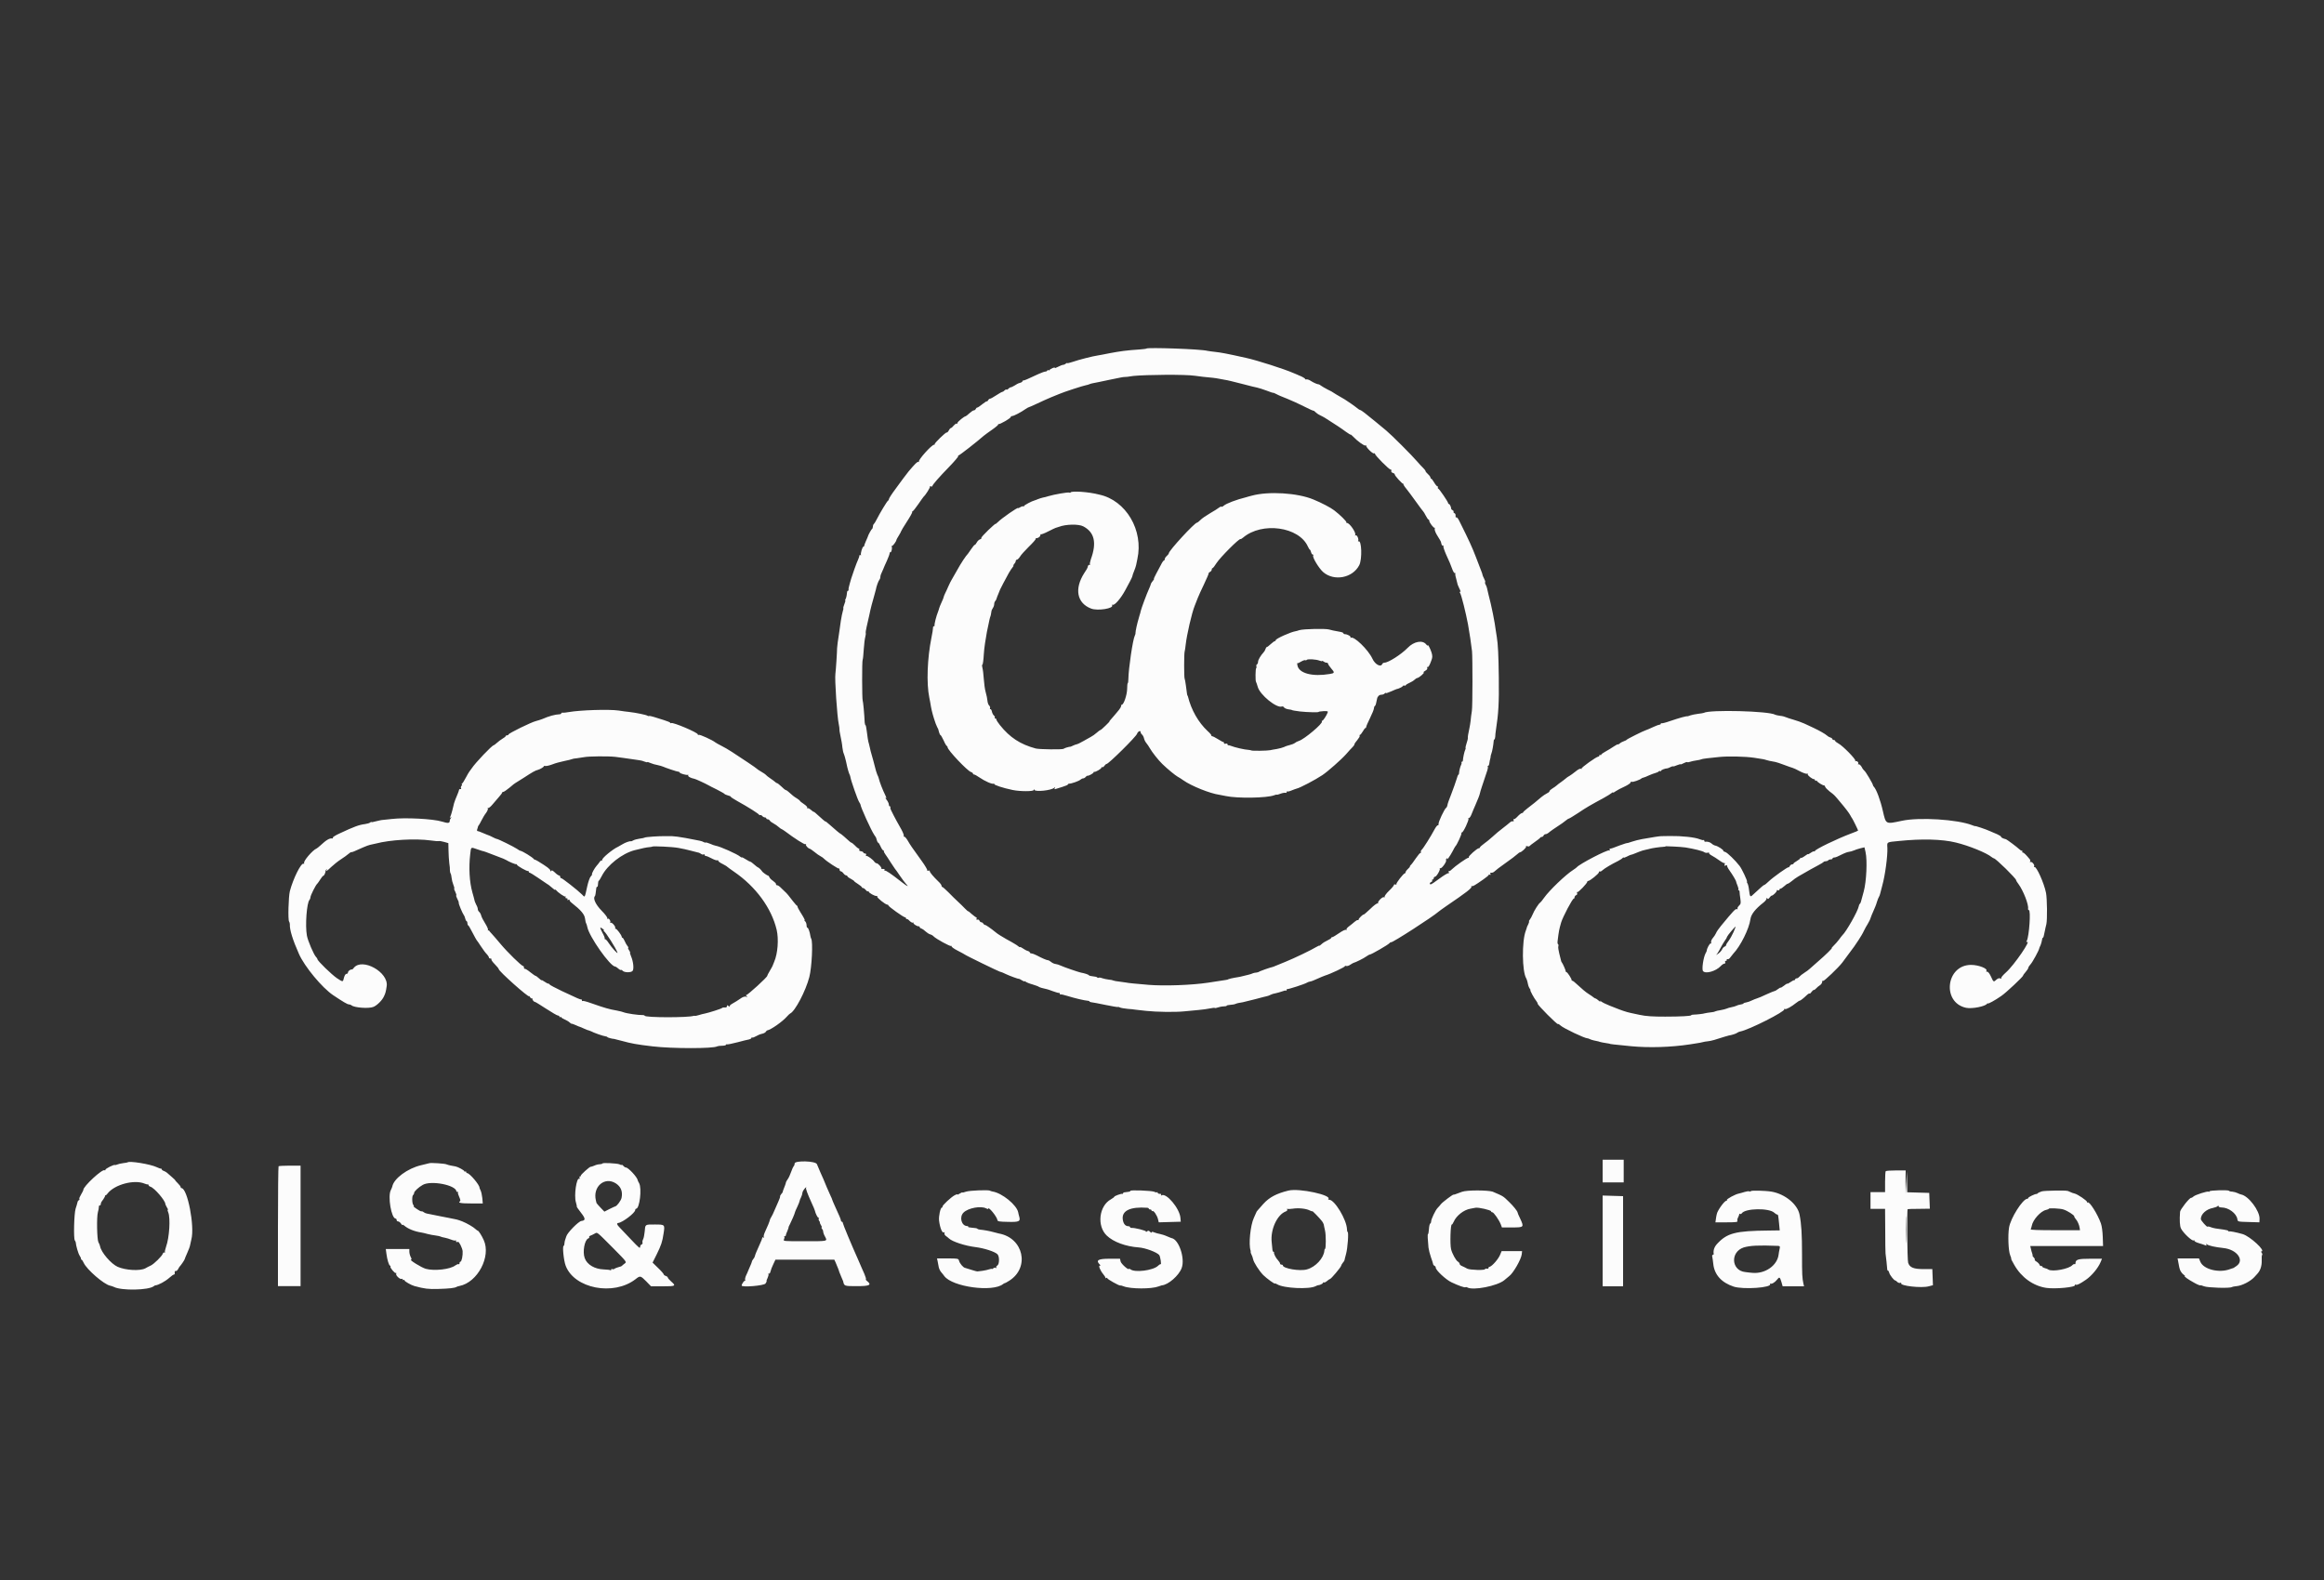<?xml version="1.0" encoding="utf-8"?>
<!-- Generator: Adobe Illustrator 23.0.1, SVG Export Plug-In . SVG Version: 6.00 Build 0)  -->
<svg version="1.1" id="Capa_1" xmlns="http://www.w3.org/2000/svg" xmlns:xlink="http://www.w3.org/1999/xlink" x="0px" y="0px"
	 viewBox="0 0 150 102" style="enable-background:new 0 0 150 102;" xml:space="preserve">
<rect x="0" y="0" width="150" height="102" fill="#333333" stroke="none"/>
<style type="text/css">
	.st0{fill-rule:evenodd;clip-rule:evenodd;fill:#FCFCFC;}
</style>
<g id="svgg">
	<path id="path8" class="st0" d="M74,22.5c-0.02,0.02-0.21,0.04-0.44,0.06c-0.81,0.05-1.3,0.12-1.93,0.24
		c-0.35,0.07-0.7,0.14-0.79,0.15c-0.29,0.04-1.24,0.28-1.6,0.41c-0.2,0.07-0.36,0.1-0.36,0.08c0-0.02-0.03-0.01-0.08,0.03
		s-0.12,0.08-0.17,0.08c-0.05,0-0.21,0.06-0.34,0.13c-0.13,0.07-0.23,0.1-0.2,0.07c0.02-0.03-0.05-0.03-0.15,0.01
		c-0.1,0.04-0.19,0.1-0.19,0.12c0,0.03-0.03,0.04-0.06,0.02c-0.03-0.02-0.08-0.01-0.1,0.03c-0.02,0.04-0.08,0.06-0.13,0.06
		c-0.05,0-0.24,0.07-0.42,0.15c-0.75,0.35-0.91,0.42-0.98,0.42c-0.04,0-0.07,0.03-0.07,0.06c0,0.03-0.08,0.08-0.17,0.1
		c-0.09,0.02-0.24,0.1-0.32,0.16C65.39,24.94,65.29,25,65.25,25s-0.11,0.04-0.16,0.09c-0.04,0.05-0.1,0.08-0.13,0.06
		c-0.03-0.02-0.08,0.01-0.13,0.06c-0.04,0.05-0.11,0.09-0.14,0.09c-0.03,0-0.21,0.1-0.39,0.22c-0.18,0.12-0.36,0.22-0.4,0.22
		c-0.04,0-0.1,0.05-0.13,0.11c-0.04,0.06-0.07,0.09-0.07,0.06c0-0.03-0.13,0.05-0.28,0.17c-0.15,0.12-0.3,0.23-0.34,0.23
		c-0.04,0-0.08,0.04-0.1,0.09c-0.02,0.05-0.07,0.09-0.12,0.09c-0.05,0-0.18,0.09-0.29,0.19c-0.11,0.1-0.22,0.19-0.24,0.19
		c-0.09,0-0.53,0.36-0.53,0.43c0,0.05-0.03,0.07-0.06,0.05c-0.03-0.02-0.11,0.04-0.18,0.12c-0.07,0.09-0.15,0.16-0.18,0.16
		c-0.03,0-0.1,0.07-0.14,0.16c-0.05,0.09-0.1,0.14-0.13,0.13c-0.06-0.04-0.82,0.71-0.78,0.75c0.02,0.02,0,0.04-0.04,0.04
		c-0.16,0-1.04,0.99-0.98,1.09c0.02,0.04,0.01,0.05-0.03,0.02c-0.06-0.04-0.22,0.12-0.64,0.62c-0.06,0.07-0.22,0.28-0.36,0.47
		c-0.14,0.19-0.34,0.46-0.44,0.6c-0.32,0.43-0.47,0.67-0.47,0.73c0,0.03-0.02,0.06-0.05,0.08c-0.06,0.02-0.55,0.84-0.74,1.22
		c-0.07,0.14-0.15,0.27-0.18,0.29c-0.03,0.02-0.06,0.1-0.06,0.17c-0.01,0.08-0.03,0.14-0.05,0.14c-0.03,0-0.26,0.4-0.28,0.51
		c0,0.02-0.06,0.14-0.12,0.28s-0.11,0.27-0.11,0.3c0,0.03-0.02,0.06-0.05,0.06c-0.07,0-0.2,0.45-0.16,0.53
		c0.02,0.03,0.01,0.04-0.03,0.02c-0.04-0.03-0.07-0.01-0.07,0.03c0,0.04-0.04,0.16-0.09,0.27c-0.08,0.16-0.37,0.97-0.44,1.21
		c-0.01,0.03-0.06,0.19-0.1,0.35c-0.05,0.16-0.08,0.32-0.07,0.36c0.01,0.04-0.01,0.08-0.04,0.08c-0.03,0-0.06,0.05-0.06,0.11
		c-0.02,0.23-0.06,0.37-0.1,0.44c-0.03,0.04-0.03,0.08-0.01,0.08c0.02,0-0.01,0.1-0.06,0.23c-0.05,0.13-0.08,0.24-0.07,0.26
		c0.02,0.02,0,0.1-0.03,0.19c-0.03,0.09-0.09,0.38-0.13,0.64c-0.04,0.26-0.08,0.55-0.09,0.64c-0.1,0.66-0.15,1-0.15,1.11
		c0,0.24-0.08,1.46-0.11,1.66c-0.05,0.33,0.11,2.77,0.22,3.26c0.03,0.15,0.05,0.29,0.04,0.31c-0.01,0.02,0.02,0.22,0.07,0.45
		c0.05,0.23,0.11,0.55,0.12,0.72c0.02,0.17,0.06,0.36,0.09,0.41c0.03,0.06,0.09,0.27,0.14,0.48c0.05,0.21,0.09,0.39,0.09,0.41
		c0,0.02,0.03,0.12,0.06,0.22c0.03,0.1,0.07,0.22,0.09,0.25c0.02,0.03,0.04,0.11,0.05,0.16c0.03,0.21,0.47,1.47,0.56,1.6
		c0.05,0.08,0.09,0.15,0.09,0.17c0,0.15,0.69,1.67,0.89,1.96c0.06,0.09,0.12,0.17,0.12,0.19c0,0.02,0.03,0.1,0.05,0.17
		c0.02,0.08,0.06,0.14,0.08,0.14c0.03,0,0.1,0.11,0.16,0.25c0.06,0.14,0.14,0.25,0.17,0.25c0.03,0,0.05,0.02,0.04,0.05
		c-0.01,0.03,0.03,0.12,0.1,0.21c0.06,0.08,0.21,0.31,0.33,0.5c0.12,0.19,0.25,0.38,0.28,0.42c0.04,0.04,0.18,0.24,0.32,0.45
		c0.14,0.21,0.31,0.43,0.38,0.51c0.23,0.24,0.13,0.21-0.24-0.08c-0.73-0.57-1.05-0.79-1.11-0.75c-0.03,0.02-0.04,0.01-0.02-0.03
		c0.04-0.07-0.04-0.1-0.17-0.08c-0.03,0-0.04-0.01-0.03-0.04c0.02-0.07-0.22-0.33-0.31-0.33c-0.04,0-0.1-0.04-0.13-0.08
		c-0.09-0.15-0.47-0.43-0.53-0.39c-0.03,0.02-0.04-0.01-0.02-0.06c0.02-0.06,0-0.1-0.06-0.1c-0.05,0-0.11-0.03-0.12-0.07
		c-0.01-0.04-0.08-0.07-0.16-0.08c-0.08-0.01-0.12-0.04-0.1-0.09c0.02-0.05,0-0.08-0.03-0.08c-0.03,0-0.14-0.08-0.24-0.19
		c-0.1-0.1-0.21-0.19-0.23-0.19c-0.03,0-0.1-0.05-0.16-0.11c-0.2-0.19-0.52-0.46-0.54-0.46c-0.03,0-0.32-0.24-0.71-0.59
		c-0.15-0.13-0.27-0.23-0.27-0.21c0,0.02-0.08-0.04-0.18-0.13c-0.48-0.44-0.58-0.52-0.58-0.49c0,0.02-0.07-0.04-0.17-0.12
		c-0.09-0.08-0.2-0.14-0.23-0.11c-0.04,0.02-0.05,0.01-0.02-0.03c0.03-0.04-0.06-0.14-0.21-0.24c-0.14-0.09-0.26-0.19-0.26-0.21
		c0-0.02-0.09-0.09-0.2-0.16c-0.18-0.11-0.26-0.17-0.57-0.45c-0.06-0.05-0.12-0.09-0.15-0.09c-0.03,0-0.15-0.1-0.27-0.22
		c-0.13-0.12-0.25-0.22-0.28-0.22c-0.03,0-0.09-0.04-0.13-0.08c-0.05-0.04-0.18-0.15-0.31-0.23c-0.12-0.08-0.25-0.18-0.28-0.22
		c-0.03-0.04-0.18-0.14-0.32-0.22c-0.14-0.08-0.27-0.17-0.28-0.19c-0.03-0.04-0.89-0.62-1.57-1.06c-0.23-0.15-0.55-0.34-0.72-0.42
		c-0.16-0.08-0.34-0.18-0.39-0.22c-0.17-0.14-1-0.52-1.06-0.48c-0.03,0.02-0.06,0.01-0.06-0.03c0-0.12-1.61-0.8-1.72-0.73
		c-0.03,0.02-0.06,0.01-0.06-0.02c0-0.03-0.18-0.1-0.4-0.17c-0.22-0.07-0.52-0.16-0.67-0.21c-0.15-0.05-0.29-0.07-0.31-0.06
		c-0.02,0.02-0.06,0.01-0.1-0.02c-0.07-0.05-0.73-0.19-1.18-0.24c-0.12-0.01-0.43-0.05-0.67-0.09c-0.63-0.09-2.48-0.03-3.22,0.1
		c-0.17,0.03-0.35,0.05-0.4,0.04c-0.04-0.01-0.08,0.01-0.08,0.04c0,0.03-0.05,0.06-0.11,0.06c-0.31,0.02-0.66,0.11-1.12,0.31
		c-0.1,0.04-0.29,0.1-0.41,0.13c-0.27,0.06-1.77,0.79-1.77,0.87c0,0.03-0.04,0.05-0.09,0.05c-0.05,0-0.09,0.02-0.09,0.05
		s-0.09,0.1-0.21,0.17c-0.11,0.07-0.28,0.19-0.36,0.27c-0.09,0.08-0.18,0.15-0.2,0.15c-0.11,0-1.2,1.15-1.42,1.49
		c-0.07,0.1-0.14,0.2-0.16,0.22c-0.02,0.02-0.12,0.19-0.22,0.38c-0.1,0.19-0.21,0.37-0.25,0.39c-0.03,0.03-0.04,0.05-0.01,0.05
		c0.03,0,0.02,0.04-0.02,0.09c-0.04,0.05-0.06,0.12-0.03,0.16c0.02,0.04,0.01,0.06-0.04,0.05c-0.04-0.01-0.08,0.01-0.09,0.05
		c0,0.03-0.04,0.14-0.08,0.24c-0.13,0.3-0.21,0.52-0.24,0.62c-0.01,0.05-0.06,0.25-0.11,0.45c-0.05,0.19-0.11,0.39-0.14,0.44
		c-0.04,0.06-0.03,0.07,0.04,0.03c0.07-0.04,0.07-0.03,0.01,0.03c-0.04,0.05-0.08,0.13-0.08,0.19c0,0.16-0.12,0.17-0.5,0.05
		c-0.58-0.18-2.38-0.27-3.23-0.17c-0.23,0.03-0.48,0.05-0.57,0.06c-0.09,0-0.29,0.05-0.46,0.09c-0.17,0.05-0.3,0.07-0.3,0.05
		c0-0.02-0.04-0.01-0.08,0.03c-0.04,0.04-0.19,0.08-0.33,0.1c-0.39,0.05-0.69,0.16-1.63,0.6c-0.27,0.12-0.47,0.25-0.45,0.28
		c0.02,0.03,0.01,0.05-0.02,0.05c-0.19-0.03-0.38,0.08-0.79,0.46c-0.1,0.09-0.21,0.18-0.24,0.19c-0.24,0.09-0.87,0.82-0.8,0.94
		c0.02,0.04,0,0.05-0.04,0.04c-0.16-0.06-0.67,0.97-0.88,1.77c-0.09,0.36-0.13,1.86-0.05,1.96c0.03,0.04,0.05,0.12,0.05,0.19
		c-0.02,0.33,0.18,0.99,0.59,1.91c0.36,0.81,1.49,2.18,2.21,2.66c0.63,0.42,0.91,0.59,1.01,0.59c0.06,0,0.13,0.03,0.17,0.06
		c0.15,0.15,1.12,0.23,1.42,0.1c0.23-0.1,0.55-0.41,0.67-0.67c0.1-0.21,0.13-0.31,0.18-0.67c0.13-0.9-1.58-1.85-2.12-1.18
		c-0.06,0.08-0.12,0.13-0.12,0.11c0-0.02-0.06-0.01-0.13,0.03c-0.07,0.04-0.13,0.11-0.13,0.16s-0.04,0.09-0.09,0.09
		c-0.08,0-0.14,0.11-0.2,0.37c-0.04,0.15-0.07,0.14-0.42-0.09c-0.34-0.23-1.26-1.12-1.26-1.23c0-0.03-0.04-0.09-0.09-0.14
		c-0.14-0.14-0.53-1.04-0.59-1.38c-0.12-0.65-0.01-2.13,0.17-2.31c0.03-0.03,0.06-0.11,0.06-0.17c0-0.11,0.35-0.81,0.44-0.87
		c0.02-0.02,0.11-0.14,0.19-0.27c0.08-0.13,0.17-0.24,0.2-0.24c0.05,0,0.15-0.21,0.15-0.33c0-0.02,0.03-0.07,0.06-0.09
		c0.03-0.03,0.04-0.02,0.01,0.03c-0.08,0.15,0.02,0.08,0.29-0.18c0.15-0.14,0.42-0.36,0.62-0.49c0.19-0.12,0.42-0.29,0.5-0.36
		c0.08-0.07,0.16-0.12,0.18-0.11c0.03,0.02,0.13-0.02,0.77-0.31c0.18-0.08,0.38-0.15,0.44-0.16c0.06-0.01,0.22-0.05,0.36-0.08
		c0.95-0.25,2.57-0.34,3.57-0.2c0.25,0.04,0.48,0.05,0.51,0.04c0.03-0.02,0.17,0.01,0.33,0.05l0.28,0.08l0.01,0.47
		c0,0.26,0.03,0.63,0.05,0.82c0.03,0.19,0.05,0.4,0.04,0.47c0,0.07,0.02,0.15,0.04,0.19c0.03,0.04,0.06,0.17,0.07,0.29
		c0.01,0.12,0.06,0.32,0.11,0.44c0.05,0.12,0.08,0.23,0.06,0.25c-0.02,0.02,0.01,0.11,0.07,0.22c0.05,0.1,0.08,0.2,0.06,0.22
		c-0.02,0.02,0.01,0.12,0.07,0.23c0.06,0.11,0.1,0.22,0.09,0.25c-0.02,0.06,0.24,0.68,0.33,0.8c0.04,0.05,0.07,0.15,0.09,0.22
		c0.01,0.07,0.05,0.15,0.08,0.16c0.03,0.01,0.06,0.07,0.06,0.14c0,0.06,0.02,0.13,0.05,0.14c0.03,0.01,0.12,0.16,0.21,0.34
		c0.2,0.38,0.33,0.62,0.37,0.66c0.02,0.02,0.12,0.16,0.22,0.32c0.23,0.34,0.28,0.41,0.43,0.57c0.06,0.07,0.11,0.15,0.11,0.19
		c0,0.03,0.04,0.06,0.1,0.06c0.05,0,0.08,0.03,0.06,0.06c-0.02,0.03,0.08,0.17,0.22,0.31c0.14,0.14,0.25,0.28,0.25,0.31
		c0,0.14,1.96,1.88,1.96,1.75c0-0.03,0.03,0,0.06,0.06c0.03,0.06,0.1,0.1,0.14,0.09c0.04-0.01,0.06-0.01,0.03,0.01
		c-0.06,0.03,0.07,0.21,0.15,0.21c0.03,0,0.35,0.2,0.72,0.44c0.37,0.24,0.71,0.44,0.76,0.44c0.05,0,0.1,0.03,0.1,0.07
		c0,0.04,0.03,0.05,0.06,0.03c0.03-0.02,0.06-0.02,0.06,0.01c0,0.03,0.09,0.09,0.21,0.14c0.11,0.05,0.26,0.13,0.32,0.19
		c0.06,0.06,0.13,0.1,0.14,0.09c0.01-0.01,0.13,0.03,0.26,0.09c0.13,0.06,0.25,0.11,0.27,0.11c0.02,0,0.15,0.06,0.28,0.12
		c0.14,0.06,0.28,0.12,0.32,0.12c0.03,0.01,0.09,0.03,0.13,0.05c0.13,0.08,0.78,0.31,0.91,0.32c0.07,0.01,0.13,0.03,0.13,0.05
		c0,0.03,0.32,0.12,0.44,0.12c0.02,0,0.25,0.06,0.51,0.13c0.58,0.16,0.94,0.23,1.97,0.35c1.26,0.15,3.93,0.15,4.17,0
		c0.04-0.02,0.18-0.04,0.32-0.04c0.14,0,0.25-0.03,0.25-0.06c0-0.03,0.02-0.04,0.05-0.03c0.03,0.02,0.34-0.04,0.68-0.13
		c0.34-0.09,0.69-0.18,0.77-0.19c0.08-0.02,0.14-0.06,0.14-0.09c0-0.03,0.02-0.05,0.05-0.03c0.03,0.02,0.14-0.02,0.24-0.08
		c0.1-0.06,0.28-0.14,0.39-0.16c0.11-0.02,0.22-0.08,0.25-0.13c0.03-0.05,0.07-0.09,0.09-0.09c0.22-0.03,0.98-0.56,1.26-0.88
		c0.09-0.1,0.19-0.2,0.22-0.21c0.31-0.13,1.01-1.46,1.24-2.36c0.16-0.62,0.24-2.27,0.12-2.47c-0.02-0.03-0.04-0.11-0.05-0.16
		c-0.04-0.29-0.15-0.58-0.2-0.55c-0.02,0.01-0.05-0.06-0.05-0.16c0-0.1-0.05-0.22-0.09-0.25c-0.05-0.03-0.07-0.06-0.04-0.06
		c0.05,0-0.04-0.17-0.28-0.55c-0.09-0.15-0.17-0.29-0.17-0.33c0-0.03-0.02-0.07-0.05-0.08c-0.03-0.01-0.13-0.14-0.24-0.27
		c-0.24-0.32-0.42-0.54-0.53-0.63c-0.05-0.04-0.16-0.15-0.25-0.24c-0.09-0.1-0.2-0.17-0.25-0.17c-0.05,0-0.08-0.03-0.07-0.07
		c0.01-0.04-0.08-0.13-0.19-0.21c-0.11-0.07-0.22-0.18-0.24-0.24c-0.02-0.06-0.07-0.11-0.1-0.11s-0.19-0.1-0.34-0.23
		C49.09,56.1,48.95,56,48.93,56c-0.02,0-0.13-0.08-0.24-0.18c-0.11-0.1-0.23-0.19-0.26-0.19c-0.03,0-0.16-0.07-0.3-0.16
		c-0.14-0.09-0.25-0.14-0.25-0.12c0,0.02-0.05,0-0.11-0.05c-0.18-0.16-1.3-0.66-1.57-0.7c-0.07-0.01-0.24-0.07-0.37-0.13
		c-0.14-0.06-0.26-0.09-0.28-0.08c-0.02,0.02-0.08,0-0.14-0.03c-0.12-0.07-0.2-0.08-1.15-0.26c-0.37-0.07-0.77-0.12-0.89-0.12
		c-0.12,0-0.32,0-0.46,0c-0.33-0.01-1.23,0.05-1.29,0.09c-0.03,0.02-0.17,0.05-0.33,0.07c-0.15,0.02-0.34,0.07-0.41,0.11
		c-0.07,0.04-0.14,0.07-0.16,0.06c-0.08-0.02-0.36,0.08-0.54,0.19c-0.1,0.06-0.23,0.13-0.28,0.16c-0.36,0.16-1.09,0.77-1.03,0.86
		c0.02,0.04,0.01,0.05-0.02,0.03c-0.03-0.02-0.1,0.02-0.15,0.1c-0.05,0.07-0.13,0.18-0.19,0.24c-0.14,0.16-0.33,0.51-0.3,0.55
		c0.02,0.02-0.02,0.08-0.08,0.14c-0.06,0.06-0.16,0.34-0.22,0.61c-0.18,0.81-0.15,0.76-0.34,0.56c-0.29-0.29-1.29-1.07-1.35-1.06
		c-0.03,0.01-0.06-0.03-0.06-0.08c0-0.05-0.03-0.09-0.07-0.09c-0.04,0-0.16-0.08-0.27-0.19c-0.14-0.13-0.21-0.17-0.25-0.11
		c-0.03,0.06-0.05,0.05-0.05-0.02c0-0.09-0.22-0.25-0.79-0.6c-0.1-0.06-0.2-0.11-0.21-0.1c-0.01,0.01-0.04-0.01-0.06-0.04
		c-0.09-0.12-0.74-0.52-0.88-0.54c-0.03,0-0.12-0.06-0.21-0.12c-0.17-0.12-1.24-0.65-1.3-0.64c-0.02,0-0.13-0.04-0.24-0.1
		c-0.11-0.06-0.23-0.11-0.25-0.12c-0.03-0.01-0.06-0.02-0.08-0.03c-0.02-0.01-0.05-0.02-0.08-0.03c-0.03-0.01-0.16-0.06-0.29-0.12
		c-0.13-0.06-0.27-0.11-0.31-0.11c-0.03,0-0.04-0.05-0.02-0.11c0.02-0.06,0.05-0.14,0.05-0.17c0.01-0.03,0.03-0.08,0.05-0.09
		c0.02-0.02,0.1-0.16,0.18-0.32c0.08-0.16,0.21-0.38,0.3-0.49c0.08-0.11,0.13-0.24,0.11-0.28c-0.03-0.04-0.02-0.06,0.02-0.03
		c0.04,0.02,0.17-0.09,0.3-0.25c0.13-0.16,0.32-0.38,0.42-0.49c0.1-0.11,0.18-0.22,0.18-0.25c0-0.03,0.04-0.05,0.08-0.05
		c0.04,0,0.23-0.13,0.41-0.28c0.18-0.16,0.34-0.28,0.35-0.28s0.28-0.17,0.59-0.37c0.52-0.34,0.71-0.45,0.88-0.49
		c0.13-0.03,0.41-0.2,0.38-0.23c-0.02-0.02,0.03-0.03,0.11-0.02s0.28-0.04,0.46-0.11c0.17-0.07,0.51-0.16,0.75-0.21
		c0.24-0.05,0.46-0.1,0.49-0.12c0.03-0.02,0.18-0.05,0.33-0.06c0.15-0.02,0.36-0.05,0.46-0.07c0.29-0.06,1.56-0.07,2.01-0.02
		c0.34,0.04,0.6,0.08,1.57,0.22c0.09,0.01,0.24,0.05,0.33,0.09c0.09,0.04,0.17,0.05,0.17,0.03s0.09,0.01,0.21,0.06
		c0.11,0.05,0.32,0.11,0.45,0.13c0.13,0.03,0.29,0.07,0.35,0.1c0.15,0.07,0.91,0.33,1,0.33c0.04,0,0.08,0.03,0.08,0.05
		c0,0.06,0.45,0.19,0.53,0.15c0.03-0.02,0.04-0.01,0.02,0.03c-0.04,0.07,0.15,0.18,0.41,0.23c0.09,0.02,0.7,0.3,0.89,0.41
		c0.05,0.03,0.3,0.16,0.55,0.28c0.25,0.13,0.47,0.25,0.49,0.28c0.02,0.03,0.12,0.07,0.22,0.1c0.1,0.02,0.19,0.06,0.19,0.09
		c0,0.02,0.19,0.15,0.43,0.28c0.71,0.39,1.36,0.81,1.4,0.88c0.01,0.03,0.04,0.03,0.07,0.02c0.03-0.02,0.09,0.01,0.13,0.06
		c0.04,0.05,0.12,0.09,0.17,0.09c0.05,0,0.09,0.03,0.09,0.06c0,0.03,0.04,0.06,0.09,0.06c0.05,0,0.11,0.04,0.14,0.09
		c0.03,0.05,0.14,0.13,0.24,0.18c0.1,0.05,0.25,0.16,0.33,0.23c0.08,0.07,0.16,0.13,0.18,0.13c0.02,0,0.13,0.07,0.24,0.15
		c0.61,0.46,1.25,0.87,1.31,0.83c0.04-0.03,0.06-0.02,0.03,0.02c-0.04,0.06,0.16,0.27,0.25,0.27c0.02,0,0.16,0.1,0.3,0.21
		c0.14,0.12,0.32,0.24,0.4,0.28c0.08,0.04,0.18,0.11,0.22,0.16c0.18,0.18,0.93,0.67,0.96,0.63c0.02-0.02,0.04,0.01,0.04,0.07
		c0,0.06,0.04,0.11,0.08,0.11c0.04,0,0.12,0.06,0.17,0.13c0.05,0.07,0.13,0.13,0.17,0.13s0.08,0.02,0.08,0.05
		c0,0.03,0.1,0.11,0.22,0.17c0.12,0.07,0.22,0.13,0.22,0.15s0.11,0.1,0.25,0.19c0.14,0.09,0.25,0.18,0.25,0.21
		c0,0.03,0.04,0.05,0.08,0.05s0.12,0.06,0.17,0.12c0.05,0.07,0.11,0.11,0.14,0.09c0.03-0.02,0.05-0.01,0.05,0.02
		c0,0.08,0.4,0.3,0.5,0.28c0.05-0.01,0.07,0.01,0.05,0.04c-0.04,0.06,0.53,0.52,0.65,0.52c0.04,0,0.07,0.02,0.07,0.05
		c0,0.07,0.98,0.77,1.08,0.77c0.03,0,0.06,0.03,0.06,0.07c0,0.04,0.02,0.06,0.04,0.04c0.02-0.02,0.11,0.03,0.19,0.12
		c0.09,0.09,0.19,0.14,0.22,0.11c0.04-0.02,0.05-0.01,0.03,0.02c-0.04,0.06,0.25,0.24,0.35,0.22c0.03-0.01,0.05,0.02,0.05,0.05
		c0,0.03,0.05,0.08,0.11,0.09c0.06,0.02,0.18,0.1,0.27,0.19c0.09,0.08,0.22,0.17,0.3,0.19c0.08,0.02,0.18,0.08,0.22,0.13
		c0.17,0.17,1.07,0.66,1.13,0.62c0.04-0.02,0.05-0.01,0.03,0.02c-0.02,0.03,0.15,0.16,0.39,0.28c0.23,0.12,0.44,0.23,0.46,0.25
		c0.04,0.05,2.2,1.1,2.27,1.11c0.07,0.01,0.29,0.1,0.4,0.16c0.18,0.09,0.8,0.32,0.82,0.3c0.01-0.01,0.1,0.03,0.19,0.09
		c0.09,0.06,0.17,0.09,0.17,0.07c0-0.02,0.04-0.01,0.09,0.03c0.05,0.04,0.24,0.12,0.43,0.17c0.19,0.06,0.37,0.12,0.4,0.15
		c0.05,0.04,0.29,0.11,0.54,0.16c0.02,0,0.19,0.06,0.38,0.13c0.19,0.07,0.37,0.12,0.4,0.11c0.03-0.01,0.05,0.02,0.05,0.06
		s0.02,0.06,0.04,0.04c0.02-0.02,0.21,0.02,0.43,0.09c0.48,0.15,1.11,0.3,1.36,0.32c0.04,0,0.08,0.02,0.08,0.04
		c0,0.02,0.05,0.04,0.11,0.05c0.06,0,0.46,0.08,0.9,0.17c0.43,0.09,0.8,0.15,0.82,0.14c0.02-0.02,0.08,0,0.14,0.03
		c0.06,0.03,0.29,0.07,0.51,0.09c0.22,0.02,0.4,0.03,0.4,0.04c0,0,0.07,0.01,0.16,0.02c0.09,0.01,0.37,0.04,0.63,0.07
		c0.67,0.07,1.85,0.09,2.44,0.03c0.28-0.03,0.71-0.07,0.95-0.09c0.24-0.02,0.57-0.07,0.72-0.1c0.15-0.03,0.29-0.05,0.31-0.03
		c0.02,0.02,0.1,0,0.19-0.03c0.09-0.03,0.26-0.07,0.37-0.07c0.12,0,0.21-0.02,0.21-0.05c0-0.02,0.1-0.04,0.23-0.05
		c0.13-0.01,0.27-0.03,0.33-0.06c0.06-0.03,0.15-0.05,0.2-0.06c0.05-0.01,0.18-0.03,0.28-0.05c0.1-0.02,0.47-0.11,0.81-0.2
		c0.34-0.09,0.67-0.18,0.74-0.19c0.06-0.01,0.17-0.05,0.24-0.09c0.07-0.04,0.21-0.08,0.33-0.1c0.11-0.02,0.3-0.08,0.42-0.12
		c0.12-0.05,0.23-0.07,0.25-0.05c0.02,0.02,0.04,0,0.04-0.05c0-0.05,0.02-0.07,0.04-0.05c0.03,0.03,1.13-0.32,1.28-0.42
		c0.04-0.03,0.14-0.06,0.21-0.07c0.08-0.01,0.28-0.1,0.46-0.18c0.18-0.08,0.39-0.17,0.48-0.2c0.34-0.1,1.32-0.56,1.29-0.61
		c-0.02-0.03,0.01-0.03,0.07-0.01c0.05,0.02,0.18-0.01,0.27-0.08c0.1-0.06,0.19-0.12,0.21-0.12c0.11-0.02,0.68-0.3,0.82-0.41
		c0.1-0.07,0.2-0.13,0.24-0.13c0.09,0,1.18-0.63,1.26-0.73c0.04-0.05,0.08-0.07,0.1-0.06c0.06,0.06,2.73-1.67,3.05-1.96
		c0.04-0.04,0.27-0.2,0.51-0.37c1.31-0.89,1.69-1.18,1.63-1.27c-0.02-0.03-0.01-0.05,0.02-0.03c0.06,0.04,0.18-0.03,0.74-0.42
		c0.2-0.14,0.36-0.27,0.36-0.3c0-0.03,0.03-0.04,0.07-0.01c0.05,0.03,0.06,0.01,0.04-0.05c-0.03-0.07-0.01-0.09,0.06-0.08
		c0.06,0.01,0.15-0.03,0.21-0.09c0.16-0.14,0.22-0.19,0.78-0.59c0.28-0.2,0.58-0.42,0.66-0.5c0.09-0.08,0.17-0.14,0.19-0.14
		c0.08,0.02,0.44-0.31,0.4-0.37c-0.03-0.04,0-0.05,0.07-0.02c0.06,0.02,0.13,0.02,0.15-0.01c0.02-0.03,0.18-0.15,0.35-0.27
		c0.17-0.12,0.33-0.24,0.34-0.27c0.01-0.03,0.06-0.05,0.1-0.05s0.1-0.04,0.12-0.09c0.02-0.05,0.08-0.09,0.13-0.09
		c0.05,0,0.13-0.04,0.18-0.08c0.07-0.07,0.38-0.29,0.9-0.63c0.06-0.04,0.18-0.13,0.25-0.19c0.07-0.06,0.15-0.11,0.18-0.11
		c0.03,0,0.3-0.17,0.61-0.37c0.52-0.35,0.73-0.47,1.65-0.97c0.2-0.11,0.41-0.24,0.47-0.29c0.06-0.05,0.11-0.08,0.11-0.05
		c0,0.03,0.08-0.01,0.17-0.08c0.1-0.07,0.35-0.2,0.57-0.3c0.22-0.1,0.39-0.22,0.4-0.27c0-0.05,0.03-0.06,0.07-0.04
		c0.06,0.04,0.54-0.13,0.63-0.22c0.02-0.02,0.07-0.04,0.12-0.05c0.05-0.01,0.21-0.07,0.35-0.14c0.14-0.06,0.34-0.14,0.43-0.16
		c0.09-0.02,0.19-0.07,0.21-0.1c0.02-0.03,0.06-0.04,0.09-0.02c0.03,0.02,0.06,0.01,0.06-0.02c0-0.05,0.24-0.15,0.41-0.16
		c0.03,0,0.12-0.04,0.2-0.08c0.07-0.04,0.15-0.06,0.16-0.05c0.02,0.02,0.13-0.01,0.26-0.07c0.13-0.05,0.23-0.08,0.23-0.06
		c0,0.02,0.09-0.01,0.2-0.07c0.11-0.06,0.21-0.09,0.23-0.07c0.02,0.02,0.1,0.01,0.18-0.02c0.08-0.03,0.26-0.07,0.41-0.09
		c0.14-0.02,0.28-0.05,0.32-0.07c0.03-0.02,0.21-0.05,0.39-0.07c0.19-0.02,0.52-0.05,0.75-0.08c0.55-0.06,1.69-0.04,2.28,0.05
		c0.59,0.09,0.64,0.1,0.76,0.14c0.09,0.03,0.29,0.08,0.6,0.13c0.07,0.01,0.33,0.1,0.57,0.19c0.24,0.09,0.49,0.18,0.54,0.19
		c0.05,0.01,0.27,0.11,0.47,0.22c0.21,0.11,0.42,0.18,0.46,0.16c0.05-0.02,0.07-0.01,0.05,0.03c-0.04,0.06,0.29,0.32,0.4,0.32
		c0.04,0,0.07,0.03,0.07,0.07c0,0.04,0.03,0.05,0.06,0.03c0.03-0.02,0.06-0.02,0.06,0.01c0,0.06,0.39,0.31,0.46,0.29
		c0.02-0.01,0.06,0.04,0.08,0.1c0.02,0.06,0.15,0.19,0.29,0.3c0.28,0.21,0.3,0.23,0.56,0.54c0.51,0.6,0.69,0.85,0.77,1
		c0.05,0.09,0.1,0.18,0.12,0.2c0.03,0.03,0.38,0.74,0.38,0.78c0,0.01-0.21,0.1-0.46,0.19c-0.93,0.35-2.33,1.03-2.33,1.13
		c0,0.03-0.02,0.05-0.04,0.02c-0.02-0.02-0.12,0.02-0.22,0.09c-0.1,0.07-0.18,0.11-0.18,0.09c0-0.02-0.09,0.03-0.21,0.12
		c-0.12,0.09-0.23,0.14-0.25,0.12c-0.02-0.02-0.04-0.02-0.04,0.02c0,0.03-0.1,0.11-0.22,0.18c-0.12,0.07-0.22,0.14-0.22,0.17
		c0,0.03-0.04,0.05-0.09,0.05c-0.05,0-0.12,0.05-0.15,0.11c-0.03,0.06-0.07,0.1-0.08,0.08c-0.03-0.05-1,0.64-1.28,0.91
		c-0.13,0.13-0.26,0.23-0.29,0.23c-0.04,0-0.23,0.17-0.77,0.67c-0.13,0.12-0.16,0.08-0.21-0.35c-0.02-0.19-0.07-0.38-0.1-0.42
		c-0.03-0.04-0.05-0.09-0.03-0.11c0.04-0.04-0.33-0.83-0.48-1.02c-0.27-0.35-0.8-0.87-0.93-0.9c-0.08-0.02-0.13-0.05-0.12-0.07
		c0.05-0.05-0.35-0.31-0.51-0.34c-0.07-0.01-0.18-0.07-0.24-0.13c-0.11-0.1-0.28-0.14-0.43-0.12c-0.03,0-0.05-0.03-0.05-0.07
		s-0.02-0.06-0.04-0.04c-0.02,0.02-0.13,0-0.25-0.05c-0.31-0.13-1.15-0.22-1.93-0.21c-0.26,0-0.52,0.01-0.57,0.01
		c-0.1,0-0.56,0.07-1.23,0.19c-0.21,0.04-0.49,0.11-0.63,0.16c-0.14,0.05-0.27,0.09-0.28,0.09c-0.05-0.01-0.26,0.06-0.51,0.15
		c-0.48,0.19-0.53,0.2-0.64,0.22c-0.04,0-0.05,0.04-0.02,0.08c0.03,0.04,0.02,0.06-0.03,0.03c-0.11-0.07-1.95,0.89-2.1,1.09
		c-0.02,0.02-0.12,0.1-0.23,0.17c-0.48,0.3-1.55,1.33-1.88,1.8c-0.11,0.16-0.22,0.29-0.25,0.31c-0.08,0.03-0.4,0.53-0.49,0.77
		c-0.05,0.12-0.13,0.27-0.18,0.33c-0.05,0.06-0.07,0.11-0.05,0.11c0.02,0,0,0.09-0.05,0.19c-0.05,0.1-0.1,0.2-0.09,0.21
		c0,0.01-0.03,0.1-0.07,0.21c-0.26,0.67-0.24,2.63,0.03,3.07c0.02,0.03,0.05,0.12,0.07,0.19c0.02,0.07,0.04,0.19,0.06,0.26
		c0.02,0.07,0.06,0.17,0.1,0.22c0.04,0.05,0.06,0.09,0.04,0.09c-0.05,0,0.26,0.56,0.38,0.7c0.05,0.06,0.09,0.14,0.09,0.18
		c0,0.09,1.26,1.36,1.31,1.31c0.02-0.02,0.09,0.02,0.16,0.09c0.19,0.18,1.56,0.83,1.74,0.83c0.03,0,0.1,0.02,0.15,0.05
		c0.06,0.03,0.18,0.07,0.28,0.09c0.25,0.05,0.37,0.08,0.37,0.09c0,0.01,0.27,0.06,0.47,0.09c0.09,0.01,0.16,0.03,0.16,0.03
		c0,0.02,0.26,0.05,1.39,0.16c1.15,0.11,2.56,0.07,3.8-0.12c0.1-0.02,0.3-0.05,0.44-0.07c0.14-0.02,0.3-0.05,0.37-0.07
		c0.06-0.02,0.22-0.05,0.35-0.06c0.21-0.02,0.51-0.11,1.06-0.29c0.1-0.03,0.23-0.07,0.28-0.08c0.2-0.03,0.48-0.12,0.55-0.18
		c0.04-0.03,0.13-0.07,0.19-0.08c0.58-0.11,2.92-1.3,2.84-1.43c-0.02-0.03,0.01-0.04,0.05-0.02c0.09,0.03,0.4-0.14,0.74-0.41
		c0.09-0.07,0.18-0.13,0.21-0.13c0.05,0,0.24-0.15,0.46-0.36c0.08-0.08,0.16-0.12,0.18-0.1c0.02,0.02,0.07-0.03,0.12-0.1
		c0.05-0.07,0.11-0.13,0.15-0.13c0.04,0,0.11-0.05,0.16-0.11c0.05-0.06,0.16-0.15,0.24-0.2c0.08-0.05,0.14-0.15,0.14-0.21
		c0-0.07,0.03-0.1,0.07-0.07c0.05,0.03,0.97-0.84,1.23-1.18c0.16-0.21,0.7-0.94,0.77-1.04c0.04-0.06,0.17-0.26,0.29-0.43
		c0.11-0.17,0.27-0.43,0.33-0.57c0.07-0.14,0.18-0.35,0.26-0.47c0.07-0.12,0.16-0.29,0.18-0.38c0.03-0.09,0.11-0.29,0.18-0.44
		c0.07-0.16,0.18-0.41,0.22-0.57c0.05-0.16,0.11-0.31,0.14-0.35c0.03-0.04,0.06-0.14,0.08-0.22c0.02-0.09,0.08-0.31,0.13-0.5
		c0.19-0.68,0.35-1.92,0.33-2.42c-0.02-0.41-0.08-0.38,0.75-0.46c1.45-0.15,2.78-0.12,3.67,0.1c0.83,0.2,1.99,0.67,2.31,0.94
		c0.05,0.04,0.12,0.08,0.14,0.08c0.13,0.01,1.44,1.3,1.44,1.41c0,0.03,0.07,0.15,0.15,0.25c0.31,0.42,0.67,1.33,0.62,1.6
		c-0.01,0.04,0.02,0.08,0.05,0.08c0.14,0,0.02,1.69-0.13,1.98c-0.04,0.07-0.04,0.11-0.01,0.09c0.37-0.23-0.81,1.49-1.33,1.95
		c-0.19,0.17-0.33,0.33-0.31,0.37c0.03,0.04,0,0.05-0.07,0.02c-0.07-0.03-0.16,0.01-0.24,0.08c-0.18,0.17-0.19,0.17-0.35-0.19
		c-0.09-0.19-0.18-0.32-0.25-0.32c-0.06,0-0.09-0.02-0.06-0.04c0.15-0.15-0.48-0.4-0.98-0.4c-1.62,0-1.9,2.43-0.32,2.77
		c0.38,0.08,1.24-0.09,1.35-0.26c0.03-0.04,0.05-0.05,0.05-0.02c0,0.05,0.47-0.2,0.88-0.49c0.31-0.21,1.4-1.24,1.4-1.31
		c0-0.03,0.08-0.14,0.17-0.24s0.17-0.23,0.17-0.27c0-0.04,0.07-0.14,0.15-0.23c0.12-0.13,0.53-0.88,0.55-1.01
		c0-0.02,0.04-0.12,0.09-0.22c0.04-0.1,0.08-0.25,0.09-0.33c0.01-0.08,0.03-0.14,0.05-0.14c0.04,0,0.07-0.1,0.14-0.47
		c0.01-0.07,0.05-0.25,0.09-0.4c0.07-0.3,0.05-1.67-0.02-2.03c-0.13-0.65-0.63-1.74-0.75-1.67c-0.04,0.02-0.04,0.01-0.02-0.04
		c0.06-0.09-0.15-0.34-0.24-0.28c-0.04,0.02-0.05,0.01-0.02-0.03c0.02-0.04,0.02-0.11-0.02-0.15c-0.24-0.29-0.38-0.43-0.44-0.43
		c-0.04,0-0.06-0.03-0.04-0.06c0.02-0.03,0.01-0.06-0.03-0.06c-0.04,0-0.12-0.05-0.18-0.11c-0.12-0.12-0.78-0.61-0.84-0.63
		c-0.2-0.05-0.32-0.11-0.32-0.16c0-0.03-0.11-0.1-0.24-0.16c-0.13-0.05-0.35-0.15-0.49-0.21c-0.26-0.12-0.95-0.35-0.95-0.32
		c0,0.01-0.09-0.02-0.19-0.06c-0.94-0.37-3.42-0.53-4.55-0.28c-1.04,0.22-1.01,0.24-1.21-0.63c-0.16-0.71-0.42-1.41-0.59-1.58
		c-0.03-0.03-0.05-0.07-0.05-0.09c0-0.08-0.48-0.9-0.56-0.94c-0.04-0.03-0.12-0.13-0.17-0.24c-0.06-0.1-0.14-0.18-0.19-0.17
		c-0.05,0.01-0.07,0-0.04-0.03c0.07-0.07-0.08-0.22-0.16-0.17c-0.04,0.02-0.05,0.01-0.02-0.03c0.05-0.09-0.81-0.97-1.1-1.12
		c-0.11-0.06-0.2-0.13-0.2-0.16c0-0.03-0.04-0.06-0.09-0.06c-0.05,0-0.09-0.03-0.09-0.06c0-0.03-0.06-0.08-0.13-0.1
		c-0.07-0.02-0.16-0.07-0.21-0.12c-0.1-0.1-0.51-0.33-0.87-0.5c-0.16-0.07-0.43-0.2-0.6-0.28c-0.17-0.08-0.49-0.19-0.7-0.25
		c-0.21-0.06-0.43-0.13-0.49-0.16c-0.06-0.03-0.23-0.08-0.37-0.09c-0.14-0.02-0.29-0.05-0.32-0.07c-0.38-0.24-4.25-0.34-4.61-0.12
		c-0.02,0.01-0.18,0.04-0.36,0.06c-0.18,0.02-0.41,0.07-0.5,0.1c-0.1,0.04-0.18,0.06-0.19,0.06c-0.08-0.02-0.51,0.1-1.13,0.31
		c-0.28,0.1-0.53,0.16-0.55,0.14c-0.02-0.02-0.04-0.01-0.04,0.03c0,0.03-0.04,0.06-0.08,0.06s-0.21,0.06-0.36,0.13
		c-0.26,0.12-0.49,0.22-0.56,0.24c-0.12,0.03-1.18,0.56-1.2,0.6c-0.02,0.03-0.1,0.07-0.19,0.1c-0.09,0.03-0.21,0.09-0.27,0.15
		c-0.06,0.05-0.11,0.08-0.11,0.05c0-0.02-0.12,0.04-0.27,0.14c-0.15,0.1-0.39,0.25-0.54,0.33c-0.15,0.08-0.27,0.17-0.27,0.2
		c0,0.03-0.03,0.04-0.06,0.02c-0.03-0.02-0.06-0.01-0.06,0.03c0,0.04-0.03,0.07-0.06,0.07c-0.12,0-1.13,0.72-1.09,0.78
		c0.02,0.03,0,0.04-0.04,0.01c-0.04-0.03-0.19,0.04-0.34,0.17c-0.15,0.12-0.33,0.25-0.4,0.29c-0.08,0.04-0.18,0.11-0.22,0.15
		c-0.05,0.04-0.18,0.15-0.31,0.24c-0.12,0.08-0.26,0.19-0.3,0.23c-0.04,0.04-0.17,0.13-0.27,0.19c-0.1,0.06-0.19,0.14-0.19,0.18
		c0,0.04-0.08,0.1-0.17,0.14s-0.26,0.16-0.37,0.25c-0.26,0.23-0.56,0.47-0.89,0.72c-0.15,0.11-0.27,0.23-0.27,0.25
		c0,0.03-0.04,0.05-0.08,0.05c-0.04,0-0.17,0.1-0.28,0.22c-0.11,0.12-0.22,0.2-0.25,0.17c-0.03-0.02-0.03,0.01-0.01,0.06
		c0.03,0.07,0.01,0.1-0.04,0.08c-0.04-0.02-0.14,0.02-0.2,0.08c-0.07,0.06-0.25,0.21-0.41,0.33c-0.38,0.3-0.4,0.31-0.72,0.6
		c-0.15,0.14-0.4,0.34-0.54,0.44c-0.14,0.1-0.26,0.21-0.26,0.24c0,0.03-0.03,0.05-0.07,0.05c-0.11,0-0.69,0.52-0.65,0.58
		c0.02,0.03,0.01,0.05-0.03,0.04c-0.07-0.02-0.86,0.54-1.07,0.75c-0.07,0.08-0.16,0.12-0.18,0.1c-0.03-0.02-0.03,0.01-0.01,0.07
		c0.02,0.07,0.02,0.1-0.02,0.07c-0.03-0.02-0.29,0.13-0.57,0.34c-0.28,0.21-0.53,0.38-0.57,0.38c-0.1,0-0.08-0.11,0.03-0.15
		c0.05-0.02,0.08-0.07,0.06-0.1s-0.01-0.06,0.03-0.06c0.04,0,0.07-0.04,0.07-0.09c0-0.05,0.04-0.09,0.08-0.09
		c0.1,0,0.37-0.47,0.31-0.54c-0.03-0.03-0.01-0.03,0.03-0.01c0.09,0.05,0.43-0.43,0.38-0.52c-0.02-0.03-0.01-0.08,0.04-0.11
		c0.05-0.03,0.06-0.02,0.03,0.04c-0.03,0.05,0.01,0.02,0.08-0.07c0.07-0.09,0.19-0.29,0.27-0.44c0.08-0.16,0.16-0.3,0.18-0.32
		c0.09-0.07,0.43-0.81,0.39-0.85c-0.02-0.02-0.01-0.04,0.03-0.04c0.09,0,0.47-0.81,0.42-0.89c-0.02-0.03-0.01-0.05,0.03-0.04
		c0.04,0.01,0.12-0.11,0.18-0.27c0.06-0.16,0.17-0.41,0.24-0.57c0.17-0.39,0.27-0.64,0.3-0.79c0.02-0.11,0.14-0.46,0.47-1.45
		c0.03-0.1,0.05-0.21,0.03-0.24c-0.02-0.03-0.01-0.05,0.02-0.05c0.03,0,0.06-0.05,0.07-0.11c0.01-0.11,0.06-0.34,0.08-0.4
		c0.01-0.02,0.01-0.05,0.01-0.08c0-0.03,0.02-0.12,0.05-0.2c0.06-0.15,0.13-0.56,0.15-0.81c0-0.06,0.03-0.11,0.05-0.11
		c0.02,0,0.04-0.08,0.05-0.17c0-0.1,0.02-0.27,0.04-0.4c0.17-1.1,0.21-1.76,0.19-3.42c-0.02-1.49-0.05-2.13-0.13-2.63
		c-0.02-0.1-0.04-0.28-0.06-0.38c-0.07-0.57-0.27-1.58-0.48-2.37c-0.04-0.16-0.08-0.33-0.09-0.39c-0.01-0.06-0.05-0.16-0.09-0.23
		c-0.04-0.07-0.05-0.14-0.03-0.16c0.02-0.02-0.01-0.12-0.07-0.23c-0.06-0.11-0.1-0.22-0.1-0.24c0-0.03-0.04-0.15-0.09-0.27
		c-0.05-0.12-0.21-0.53-0.35-0.91c-0.22-0.58-0.46-1.1-0.99-2.16c-0.16-0.33-0.2-0.38-0.27-0.37c-0.04,0.01-0.05-0.04-0.04-0.11
		c0.01-0.07-0.02-0.14-0.07-0.16c-0.05-0.02-0.08-0.06-0.06-0.09c0.02-0.03-0.01-0.08-0.06-0.1c-0.05-0.03-0.09-0.07-0.09-0.08
		c0.01-0.09-0.09-0.32-0.14-0.32c-0.03,0-0.06-0.03-0.06-0.06c0-0.08-0.57-0.92-0.64-0.94c-0.03-0.01-0.04-0.05-0.02-0.08
		c0.02-0.03,0.01-0.06-0.03-0.06c-0.03,0-0.13-0.11-0.21-0.25c-0.08-0.14-0.17-0.25-0.19-0.25c-0.03,0-0.05-0.03-0.05-0.07
		c0-0.04-0.07-0.14-0.16-0.22c-0.09-0.08-0.16-0.17-0.16-0.2c0-0.03-0.06-0.11-0.14-0.19c-0.08-0.07-0.26-0.27-0.4-0.43
		c-0.34-0.4-1.65-1.71-2-2c-0.15-0.13-0.46-0.38-0.69-0.57c-0.59-0.49-0.93-0.75-0.98-0.75c-0.02,0-0.08-0.03-0.12-0.06
		c-0.22-0.18-0.72-0.53-0.89-0.63c-0.43-0.25-0.71-0.41-0.74-0.44c-0.02-0.02-0.17-0.11-0.35-0.19c-0.17-0.09-0.37-0.2-0.43-0.25
		c-0.06-0.05-0.14-0.09-0.16-0.09c-0.06,0.01-0.34-0.11-0.52-0.23c-0.09-0.06-0.21-0.1-0.27-0.09c-0.06,0.01-0.1,0-0.08-0.02
		c0.03-0.03-0.21-0.17-0.41-0.24c-0.02-0.01-0.17-0.08-0.35-0.15c-0.54-0.24-2.33-0.82-3.07-0.98c-1.26-0.28-1.58-0.34-2.03-0.39
		c-0.12-0.01-0.32-0.04-0.44-0.06C77.49,22.53,74.07,22.42,74,22.5 M77.14,24.26c0.19,0.03,0.76,0.1,1.15,0.13
		c0.11,0.01,0.29,0.04,0.39,0.06c0.1,0.02,0.27,0.05,0.38,0.07c0.11,0.01,0.6,0.13,1.1,0.26c0.5,0.13,0.93,0.24,0.97,0.24
		c0.13,0.03,0.39,0.11,0.6,0.19c0.28,0.11,0.44,0.16,0.46,0.15c0.01-0.01,0.1,0.04,0.21,0.09c0.1,0.06,0.42,0.19,0.7,0.3
		c0.28,0.11,0.75,0.33,1.05,0.48c0.3,0.15,0.57,0.28,0.61,0.28c0.04,0,0.1,0.04,0.15,0.1c0.05,0.05,0.17,0.14,0.28,0.19
		c0.11,0.05,0.25,0.13,0.32,0.17c0.74,0.47,1.06,0.68,1.34,0.89c0.18,0.13,0.33,0.22,0.33,0.2c0-0.02,0.06,0.03,0.14,0.11
		c0.28,0.3,0.74,0.63,0.81,0.59c0.04-0.02,0.06-0.02,0.05,0.01c-0.03,0.09,0.41,0.53,0.5,0.5c0.04-0.02,0.08,0,0.07,0.03
		c-0.02,0.08,0.9,1.01,1,1.01c0.05,0,0.07,0.04,0.05,0.09c-0.02,0.05,0.02,0.11,0.1,0.13c0.07,0.02,0.12,0.06,0.12,0.09
		c-0.02,0.07,0.5,0.64,0.55,0.61c0.02-0.02,0.03-0.01,0.01,0.01c-0.02,0.02,0.06,0.16,0.18,0.3c0.12,0.14,0.4,0.53,0.64,0.86
		c0.24,0.33,0.45,0.62,0.47,0.63s0.09,0.14,0.16,0.27c0.07,0.13,0.14,0.24,0.17,0.24c0.03,0,0.05,0.04,0.05,0.08
		c0,0.11,0.29,0.49,0.34,0.45c0.02-0.02,0.03,0.02,0.01,0.09c-0.01,0.07,0.07,0.27,0.19,0.45C92.9,34.79,93,34.95,93,34.97
		c0,0.02,0.02,0.09,0.04,0.16c0.02,0.07,0.06,0.11,0.1,0.09c0.04-0.02,0.05-0.01,0.02,0.03c-0.02,0.04,0.07,0.31,0.2,0.6
		c0.14,0.29,0.3,0.67,0.36,0.85c0.06,0.18,0.14,0.31,0.17,0.29c0.03-0.02,0.05,0,0.04,0.05c-0.01,0.05,0.02,0.21,0.07,0.37
		c0.04,0.16,0.08,0.3,0.08,0.32c0,0.02,0.06,0.14,0.12,0.28c0.07,0.13,0.09,0.22,0.05,0.2c-0.05-0.03-0.06-0.01-0.01,0.07
		c0.09,0.15,0.37,1.28,0.51,2.02c0.1,0.55,0.21,1.3,0.26,1.74c0.04,0.4,0.04,3.59-0.01,3.86c-0.03,0.19-0.07,0.47-0.08,0.63
		c-0.02,0.16-0.05,0.36-0.07,0.44c-0.09,0.41-0.12,0.61-0.11,0.67c0.01,0.04-0.03,0.19-0.08,0.34c-0.05,0.15-0.08,0.29-0.07,0.3
		c0.02,0.02,0.01,0.08-0.02,0.13c-0.05,0.09-0.14,0.5-0.15,0.69c0,0.04-0.03,0.08-0.07,0.08c-0.03,0-0.05,0.02-0.02,0.04
		c0.02,0.02,0.01,0.09-0.02,0.15c-0.06,0.11-0.13,0.39-0.14,0.56c0,0.04-0.02,0.08-0.04,0.08c-0.02,0-0.08,0.14-0.12,0.3
		c-0.05,0.17-0.2,0.59-0.33,0.93c-0.14,0.35-0.26,0.68-0.26,0.75c-0.01,0.06-0.04,0.13-0.08,0.16c-0.11,0.07-0.51,0.92-0.49,1.04
		c0.01,0.06-0.02,0.1-0.05,0.09c-0.04-0.01-0.14,0.13-0.23,0.3c-0.2,0.38-0.69,1.17-0.81,1.28c-0.05,0.05-0.07,0.11-0.05,0.14
		c0.02,0.03,0.01,0.06-0.03,0.06c-0.03,0-0.16,0.15-0.29,0.34c-0.13,0.19-0.27,0.39-0.33,0.44c-0.05,0.05-0.08,0.1-0.06,0.1
		s-0.03,0.07-0.12,0.15c-0.09,0.08-0.16,0.18-0.16,0.22c0,0.04-0.02,0.07-0.05,0.07c-0.08,0-0.58,0.64-0.54,0.7
		c0.02,0.03-0.01,0.04-0.06,0.02c-0.05-0.02-0.1-0.01-0.1,0.03c0,0.04-0.14,0.21-0.32,0.38c-0.18,0.17-0.3,0.35-0.28,0.38
		c0.02,0.04,0,0.05-0.05,0.03c-0.1-0.04-0.44,0.31-0.37,0.39c0.02,0.03,0.01,0.03-0.03,0.01c-0.04-0.02-0.25,0.13-0.47,0.35
		c-0.22,0.21-0.42,0.38-0.43,0.37c-0.04-0.03-0.33,0.25-0.33,0.32c0,0.04-0.02,0.05-0.05,0.04c-0.03-0.02-0.12,0.03-0.21,0.11
		s-0.25,0.21-0.36,0.29c-0.11,0.08-0.19,0.18-0.16,0.21c0.03,0.04,0.01,0.05-0.03,0.02c-0.05-0.03-0.23,0.06-0.45,0.21
		c-0.2,0.14-0.4,0.26-0.44,0.26c-0.04,0-0.07,0.02-0.07,0.05s-0.11,0.1-0.24,0.16s-0.3,0.16-0.38,0.24
		c-0.08,0.07-0.14,0.12-0.14,0.1c0-0.02-0.09,0.02-0.21,0.09c-0.31,0.19-1.41,0.72-1.98,0.95c-0.28,0.11-0.58,0.24-0.66,0.27
		c-0.09,0.04-0.17,0.07-0.19,0.07c-0.15,0.03-0.8,0.26-0.82,0.28c-0.03,0.04-0.17,0.08-0.32,0.09c-0.05,0.01-0.12,0.03-0.16,0.05
		c-0.05,0.03-0.31,0.1-0.79,0.21c-0.02,0-0.17,0.03-0.35,0.06c-0.17,0.03-0.34,0.07-0.38,0.09c-0.03,0.02-0.11,0.05-0.16,0.05
		c-0.3,0.05-0.63,0.1-1.17,0.18c-1.06,0.16-2.82,0.22-3.82,0.14c-0.84-0.07-1.36-0.12-1.47-0.15c-0.05-0.01-0.25-0.04-0.43-0.06
		c-0.19-0.02-0.36-0.05-0.39-0.07c-0.03-0.02-0.16-0.05-0.3-0.06c-0.13-0.01-0.32-0.06-0.42-0.09c-0.1-0.04-0.2-0.05-0.23-0.03
		c-0.03,0.02-0.07,0.01-0.09-0.02c-0.02-0.03-0.14-0.06-0.27-0.07c-0.13-0.01-0.25-0.04-0.27-0.07c-0.03-0.05-0.28-0.13-0.51-0.17
		c-0.15-0.03-1.09-0.35-1.3-0.45c-0.1-0.05-0.26-0.1-0.35-0.11c-0.09-0.01-0.21-0.07-0.28-0.13c-0.07-0.06-0.16-0.11-0.2-0.11
		c-0.08,0-0.38-0.13-0.74-0.32c-0.13-0.07-0.28-0.12-0.33-0.12c-0.05,0-0.1-0.03-0.1-0.06c0-0.03-0.06-0.08-0.14-0.1
		c-0.08-0.02-0.22-0.1-0.32-0.17c-0.1-0.07-0.17-0.1-0.17-0.08c0,0.02-0.05,0.01-0.1-0.04c-0.06-0.05-0.15-0.11-0.22-0.15
		c-0.06-0.04-0.32-0.19-0.58-0.33c-0.26-0.15-0.54-0.32-0.62-0.39c-0.39-0.32-0.76-0.57-0.76-0.52c0,0.03-0.03,0-0.07-0.06
		c-0.04-0.06-0.1-0.11-0.15-0.11c-0.05,0-0.1-0.05-0.12-0.1c-0.02-0.06-0.08-0.09-0.13-0.07c-0.06,0.02-0.08,0-0.06-0.06
		c0.02-0.05,0.01-0.09-0.02-0.09c-0.03,0-0.16-0.1-0.29-0.21c-0.13-0.12-0.23-0.2-0.23-0.18c0,0.02-0.09-0.06-0.21-0.18
		c-0.11-0.12-0.32-0.32-0.46-0.45c-0.14-0.13-0.41-0.39-0.6-0.59c-0.19-0.19-0.37-0.35-0.4-0.35c-0.03,0-0.05-0.04-0.05-0.08
		c0-0.05-0.09-0.17-0.21-0.28c-0.32-0.31-0.55-0.58-0.55-0.66c0-0.04-0.04-0.05-0.1-0.03c-0.05,0.02-0.08,0.01-0.06-0.02
		c0.02-0.03-0.14-0.31-0.36-0.61c-0.64-0.89-0.72-1-0.9-1.31c-0.1-0.17-0.2-0.28-0.24-0.26c-0.04,0.02-0.05,0.01-0.02-0.03
		c0.03-0.04-0.04-0.22-0.14-0.41c-0.26-0.46-0.43-0.77-0.5-0.91c-0.03-0.07-0.11-0.21-0.16-0.32c-0.06-0.11-0.08-0.21-0.06-0.24
		c0.02-0.02,0.01-0.04-0.03-0.04c-0.04,0-0.07-0.05-0.07-0.12c0-0.06-0.06-0.2-0.14-0.3c-0.08-0.1-0.11-0.16-0.06-0.13
		c0.06,0.03,0.05,0-0.01-0.13c-0.2-0.41-0.38-0.87-0.45-1.16c0-0.02-0.04-0.12-0.09-0.22c-0.04-0.1-0.12-0.35-0.16-0.54
		c-0.05-0.19-0.13-0.51-0.19-0.7c-0.06-0.19-0.11-0.41-0.12-0.47s-0.04-0.18-0.06-0.25c-0.06-0.18-0.1-0.46-0.15-0.87
		c-0.02-0.2-0.06-0.36-0.08-0.36s-0.04-0.08-0.05-0.17c-0.02-0.5-0.1-1.37-0.13-1.42c-0.04-0.07-0.05-2.55,0-2.63
		c0.02-0.03,0.05-0.33,0.07-0.67c0.02-0.34,0.07-0.71,0.1-0.81c0.03-0.11,0.04-0.22,0.03-0.24c-0.02-0.02,0.01-0.21,0.06-0.42
		c0.05-0.21,0.12-0.54,0.17-0.75c0.08-0.4,0.2-0.86,0.32-1.26c0.04-0.13,0.08-0.3,0.1-0.37c0.04-0.23,0.17-0.58,0.23-0.64
		c0.03-0.03,0.06-0.11,0.06-0.18s0.03-0.16,0.06-0.22c0.03-0.06,0.08-0.18,0.12-0.27c0.03-0.09,0.14-0.33,0.24-0.55
		c0.1-0.22,0.18-0.44,0.18-0.49c0-0.05,0.02-0.08,0.05-0.07c0.06,0.04,0.14-0.28,0.08-0.37c-0.02-0.04-0.02-0.06,0.01-0.03
		c0.04,0.04,0.3-0.3,0.3-0.4c0-0.02,0.07-0.14,0.15-0.27c0.08-0.13,0.15-0.26,0.15-0.28c0-0.02,0.17-0.31,0.38-0.63
		c0.21-0.32,0.36-0.6,0.34-0.62c-0.02-0.02-0.01-0.04,0.02-0.04c0.03,0,0.2-0.21,0.37-0.46c0.17-0.25,0.33-0.47,0.35-0.49
		c0.12-0.1,0.43-0.59,0.4-0.64c-0.02-0.03,0.01-0.04,0.06-0.02c0.05,0.02,0.1,0.01,0.1-0.02c0-0.08,0.41-0.55,1.09-1.25
		c0.34-0.35,0.6-0.66,0.58-0.69c-0.02-0.03-0.01-0.05,0.02-0.04c0.05,0.01,1.2-0.89,1.63-1.27c0.07-0.06,0.32-0.24,0.55-0.4
		c0.23-0.16,0.4-0.31,0.38-0.33c-0.02-0.02-0.02-0.03,0.02-0.02c0.08,0.03,0.79-0.38,0.79-0.46c0-0.03,0.04-0.06,0.09-0.06
		c0.1,0,0.58-0.25,0.86-0.45c0.09-0.06,0.17-0.11,0.19-0.11c0.02,0,0.27-0.11,0.57-0.25c0.3-0.14,0.69-0.32,0.89-0.4
		c0.19-0.08,0.43-0.18,0.54-0.22c0.27-0.12,1.53-0.53,1.71-0.56c0.09-0.02,0.18-0.04,0.21-0.06c0.03-0.02,0.14-0.05,0.24-0.07
		c0.1-0.02,0.58-0.11,1.07-0.22c0.49-0.1,0.91-0.19,0.95-0.18c0.03,0.01,0.31-0.02,0.6-0.07C73.98,24.19,76.48,24.16,77.14,24.26
		 M69.1,31.79c-0.02,0.03-0.06,0.03-0.09,0.01c-0.06-0.04-0.98,0.12-1.34,0.23c-0.12,0.04-0.27,0.08-0.35,0.09
		c-0.08,0.02-0.22,0.06-0.32,0.1c-0.1,0.04-0.19,0.08-0.21,0.08c-0.2,0.05-0.7,0.32-0.7,0.37c0,0.04-0.02,0.05-0.04,0.02
		c-0.02-0.02-0.11,0-0.19,0.05c-0.08,0.05-0.15,0.08-0.15,0.06c0-0.08-1.05,0.65-1.31,0.91c-0.08,0.08-0.15,0.13-0.15,0.11
		c0-0.02-0.21,0.16-0.47,0.41c-0.26,0.25-0.46,0.47-0.44,0.5c0.02,0.03-0.02,0.07-0.09,0.09c-0.06,0.02-0.16,0.11-0.2,0.19
		c-0.05,0.09-0.1,0.16-0.13,0.16s-0.13,0.12-0.23,0.27c-0.1,0.15-0.2,0.28-0.21,0.3c-0.13,0.13-0.46,0.62-0.71,1.08
		c-0.17,0.3-0.33,0.58-0.36,0.63c-0.03,0.05-0.12,0.22-0.19,0.38C61.15,38,61.05,38.21,61,38.31c-0.05,0.1-0.09,0.21-0.09,0.23
		s-0.06,0.19-0.14,0.35c-0.08,0.17-0.14,0.33-0.15,0.37c-0.01,0.03-0.03,0.12-0.06,0.19c-0.14,0.35-0.26,0.84-0.24,0.93
		c0.01,0.03-0.01,0.05-0.05,0.05c-0.03,0-0.06,0.05-0.05,0.11c0,0.06-0.04,0.34-0.1,0.62c-0.27,1.34-0.33,2.95-0.14,3.87
		c0.02,0.1,0.05,0.24,0.06,0.31c0.07,0.45,0.13,0.68,0.24,1.04c0.07,0.23,0.16,0.47,0.2,0.54c0.04,0.07,0.07,0.14,0.08,0.16
		c0.05,0.22,0.11,0.38,0.15,0.38c0.02,0,0.11,0.16,0.2,0.35c0.08,0.19,0.18,0.35,0.2,0.35c0.03,0,0.05,0.04,0.05,0.08
		c0,0.18,1.27,1.52,1.51,1.6c0.07,0.02,0.13,0.07,0.13,0.1c0,0.03,0.03,0.06,0.07,0.06c0.04,0,0.19,0.08,0.33,0.18
		c0.36,0.25,0.86,0.47,0.94,0.41c0.04-0.02,0.05-0.02,0.03,0.02c-0.04,0.06,0.56,0.26,1.19,0.39c0.48,0.1,1.36,0.1,1.36,0
		c0-0.07,0.01-0.07,0.05,0c0.08,0.13,1.07,0.03,1.27-0.14c0.07-0.06,0.08-0.05,0.04,0.02c-0.04,0.06-0.03,0.08,0.04,0.06
		c0.05-0.02,0.25-0.08,0.45-0.14c0.2-0.06,0.36-0.13,0.36-0.16s0.04-0.05,0.08-0.05c0.13,0.01,0.64-0.17,0.73-0.26
		c0.05-0.04,0.12-0.08,0.17-0.08s0.12-0.04,0.16-0.09c0.04-0.05,0.1-0.09,0.12-0.08c0.07,0.02,0.39-0.16,0.39-0.21
		c0-0.03,0.02-0.05,0.05-0.04c0.08,0.02,0.46-0.2,0.46-0.27c0-0.04,0.02-0.05,0.05-0.03c0.03,0.02,0.09-0.02,0.14-0.09
		c0.05-0.07,0.11-0.12,0.14-0.12c0.13,0,1.91-1.76,1.97-1.95c0.05-0.15,0.23-0.24,0.23-0.11c0,0.05,0.04,0.12,0.09,0.16
		c0.05,0.04,0.11,0.16,0.13,0.25c0.02,0.1,0.09,0.23,0.15,0.3c0.06,0.07,0.16,0.22,0.23,0.34c0.14,0.25,0.55,0.77,0.8,1.01
		c0.34,0.33,0.83,0.73,0.99,0.82c0.1,0.05,0.26,0.16,0.36,0.23c0.52,0.37,1.74,0.86,2.34,0.94c0.07,0.01,0.25,0.05,0.41,0.08
		c0.74,0.16,2.66,0.13,3.12-0.05c0.09-0.04,0.17-0.05,0.17-0.04c0,0.02,0.11-0.01,0.24-0.06c0.13-0.05,0.27-0.07,0.32-0.06
		c0.04,0.02,0.08-0.01,0.08-0.05c0-0.04,0.02-0.06,0.04-0.04c0.02,0.02,0.14,0,0.27-0.06c0.13-0.05,0.28-0.11,0.33-0.12
		c0.21-0.04,1.23-0.58,1.66-0.87c0.36-0.24,1.25-1.03,1.53-1.35c0.17-0.2,0.37-0.41,0.43-0.47c0.06-0.06,0.11-0.13,0.11-0.17
		c0-0.04,0.09-0.16,0.19-0.28c0.1-0.12,0.17-0.24,0.15-0.27c-0.02-0.03-0.01-0.06,0.02-0.06c0.03,0,0.11-0.1,0.18-0.22
		c0.07-0.12,0.14-0.22,0.17-0.22c0.03,0,0.05-0.03,0.05-0.07s0.11-0.3,0.25-0.58c0.14-0.28,0.25-0.56,0.25-0.62
		c0-0.06,0.02-0.13,0.06-0.15c0.05-0.03,0.09-0.19,0.14-0.46c0.02-0.15,0.14-0.27,0.27-0.27c0.08,0,0.18-0.03,0.22-0.08
		c0.04-0.04,0.08-0.06,0.08-0.03s0.16-0.03,0.35-0.11c0.19-0.09,0.36-0.15,0.36-0.15c0.06,0.01,0.36-0.14,0.39-0.19
		c0.02-0.04,0.07-0.05,0.1-0.03c0.03,0.02,0.07,0,0.09-0.03c0.02-0.04,0.13-0.1,0.24-0.15c0.11-0.05,0.25-0.13,0.31-0.19
		c0.06-0.06,0.15-0.12,0.19-0.12c0.12-0.02,0.51-0.36,0.41-0.36c-0.05,0,0-0.05,0.09-0.1c0.11-0.06,0.17-0.13,0.14-0.19
		c-0.02-0.05-0.01-0.08,0.02-0.06c0.05,0.03,0.13-0.09,0.26-0.46c0.06-0.17,0.06-0.26,0-0.47c-0.08-0.26-0.25-0.58-0.25-0.46
		c0,0.03-0.04,0-0.09-0.06c-0.23-0.31-0.8-0.21-1.21,0.22c-0.41,0.42-1.24,0.95-1.49,0.95c-0.06,0-0.12,0.04-0.14,0.08
		c-0.09,0.24-0.47,0.04-0.64-0.34c-0.27-0.58-1.22-1.5-1.4-1.34c-0.03,0.02-0.03,0.01-0.01-0.03c0.04-0.07-0.21-0.21-0.37-0.21
		c-0.05,0-0.09-0.03-0.09-0.06c0-0.03-0.09-0.07-0.21-0.09c-0.45-0.08-0.53-0.1-0.71-0.15c-0.24-0.07-1.64-0.04-1.92,0.04
		c-0.11,0.04-0.23,0.07-0.25,0.07c-0.31,0.05-1.28,0.48-1.28,0.58c0,0.03-0.03,0.06-0.06,0.06c-0.03,0-0.15,0.09-0.26,0.19
		c-0.11,0.1-0.22,0.19-0.25,0.19c-0.03,0-0.07,0.06-0.09,0.13c-0.02,0.07-0.07,0.16-0.12,0.21c-0.18,0.19-0.36,0.49-0.36,0.61
		c0,0.07-0.03,0.15-0.07,0.17c-0.04,0.02-0.05,0.08-0.04,0.12c0.02,0.05,0.02,0.1-0.01,0.12c-0.05,0.05-0.06,0.82-0.01,0.89
		c0.02,0.03,0.07,0.18,0.11,0.32c0.14,0.52,1.23,1.4,1.56,1.27c0.05-0.02,0.11,0.01,0.14,0.06c0.03,0.05,0.15,0.1,0.27,0.12
		c0.12,0.02,0.22,0.03,0.22,0.04c0,0.02,0.26,0.07,0.54,0.1c0.43,0.05,1.2,0.07,1.2,0.03c0-0.02,0.14-0.04,0.31-0.05
		c0.27-0.01,0.31,0,0.27,0.1c-0.08,0.2-0.29,0.52-0.35,0.52c-0.03,0-0.04,0.02-0.02,0.05c0.08,0.12-1.13,1.14-1.48,1.25
		c-0.09,0.03-0.2,0.08-0.25,0.13c-0.05,0.04-0.19,0.1-0.32,0.13c-0.12,0.03-0.29,0.08-0.38,0.13c-0.09,0.04-0.3,0.1-0.47,0.13
		c-0.17,0.03-0.37,0.06-0.44,0.08c-0.19,0.04-1.13,0.05-1.2,0.02c-0.03-0.02-0.12-0.03-0.19-0.04c-0.25-0.01-0.9-0.16-1.17-0.27
		c-0.05-0.02-0.12-0.03-0.14-0.03c-0.03,0.01-0.05-0.02-0.05-0.06c0-0.04-0.06-0.06-0.12-0.04c-0.07,0.02-0.12,0-0.11-0.04
		c0.01-0.04-0.01-0.07-0.05-0.07c-0.03,0-0.19-0.09-0.35-0.19c-0.16-0.1-0.32-0.18-0.36-0.18c-0.04,0-0.06-0.02-0.05-0.04
		c0.02-0.02-0.09-0.16-0.24-0.29c-0.6-0.56-1.06-1.36-1.28-2.25c-0.01-0.03-0.02-0.05-0.03-0.06c-0.02-0.02-0.03-0.13-0.1-0.65
		c-0.03-0.21-0.06-0.4-0.08-0.43c-0.04-0.07-0.04-1.6,0-1.74c0.02-0.06,0.05-0.27,0.07-0.46c0.07-0.63,0.39-2.03,0.58-2.5
		c0.06-0.14,0.15-0.37,0.2-0.51c0.05-0.14,0.24-0.54,0.41-0.9c0.17-0.36,0.3-0.66,0.29-0.68c-0.01-0.02,0.03-0.07,0.09-0.1
		c0.06-0.03,0.11-0.1,0.11-0.15s0.02-0.09,0.05-0.09c0.03,0,0.15-0.15,0.26-0.33c0.24-0.37,1.46-1.6,1.55-1.55
		c0.02,0.01,0.09-0.03,0.16-0.09c1.22-1.04,3.62-0.71,4.19,0.58c0.05,0.1,0.1,0.19,0.12,0.19c0.02,0,0.06,0.07,0.08,0.16
		c0.02,0.09,0.07,0.16,0.11,0.16c0.04,0,0.05,0.03,0.03,0.06c-0.07,0.11,0.37,0.83,0.64,1.07c0.7,0.61,1.9,0.39,2.33-0.44
		c0.2-0.38,0.16-1.66-0.05-1.54c-0.03,0.02-0.04,0.01-0.02-0.03c0.06-0.1-0.07-0.41-0.16-0.36c-0.04,0.03-0.06,0.02-0.03-0.02
		c0.08-0.14-0.36-0.78-0.53-0.78c-0.04,0-0.06-0.02-0.04-0.04c0.04-0.04-0.4-0.48-0.78-0.77c-0.23-0.18-0.82-0.49-1.36-0.71
		c-1.01-0.42-2.88-0.54-3.97-0.24c-0.15,0.04-0.31,0.08-0.36,0.1c-0.61,0.15-1.28,0.4-1.45,0.55c-0.06,0.06-0.13,0.08-0.15,0.06
		c-0.02-0.02-0.09,0.01-0.15,0.06c-0.06,0.05-0.32,0.22-0.57,0.36c-0.25,0.15-0.54,0.34-0.63,0.44c-0.09,0.09-0.19,0.17-0.22,0.17
		c-0.15,0-1.82,1.81-1.82,1.98c0,0.03-0.06,0.11-0.13,0.17c-0.07,0.06-0.13,0.15-0.13,0.2c0,0.05-0.02,0.09-0.05,0.09
		c-0.03,0-0.12,0.12-0.19,0.27c-0.08,0.15-0.22,0.42-0.32,0.6c-0.1,0.18-0.16,0.33-0.14,0.33c0.02,0-0.01,0.05-0.07,0.12
		c-0.06,0.07-0.12,0.16-0.13,0.21c-0.01,0.05-0.06,0.18-0.12,0.31c-0.14,0.3-0.5,1.27-0.53,1.42c-0.01,0.07-0.05,0.2-0.08,0.29
		c-0.05,0.14-0.21,0.76-0.23,0.92c-0.01,0.03-0.02,0.09-0.02,0.13c-0.01,0.03-0.01,0.09-0.01,0.11c0,0.03-0.02,0.1-0.05,0.16
		c-0.12,0.23-0.4,2.1-0.41,2.78c0,0.15-0.02,0.27-0.04,0.27s-0.04,0.18-0.04,0.39c-0.01,0.38-0.22,1-0.34,1
		c-0.03,0-0.05,0.04-0.05,0.09c0,0.05-0.06,0.15-0.13,0.24c-0.07,0.08-0.2,0.25-0.3,0.36c-0.1,0.12-0.21,0.25-0.26,0.3
		c-0.05,0.05-0.07,0.09-0.06,0.09c0.02,0-0.1,0.13-0.26,0.28c-0.16,0.16-0.3,0.28-0.33,0.28c-0.02,0-0.13,0.08-0.23,0.17
		c-0.11,0.1-0.28,0.22-0.38,0.27c-0.1,0.05-0.33,0.18-0.5,0.28c-0.17,0.1-0.36,0.19-0.42,0.2c-0.06,0.01-0.16,0.05-0.22,0.08
		c-0.06,0.03-0.14,0.06-0.16,0.07c-0.14,0.01-0.4,0.09-0.46,0.14c-0.07,0.06-1.57,0.04-1.8-0.02c-1-0.27-1.67-0.71-2.31-1.51
		c-0.13-0.16-0.23-0.32-0.23-0.36c0-0.04-0.03-0.07-0.07-0.07s-0.05-0.03-0.03-0.06c0.02-0.03-0.01-0.09-0.06-0.13
		c-0.05-0.04-0.11-0.16-0.13-0.26c-0.02-0.1-0.07-0.17-0.1-0.15c-0.03,0.02-0.04,0-0.02-0.05c0.02-0.05,0-0.13-0.05-0.18
		c-0.05-0.05-0.09-0.14-0.1-0.21c-0.03-0.26-0.07-0.45-0.14-0.7c-0.04-0.14-0.09-0.5-0.11-0.79c-0.02-0.3-0.06-0.63-0.09-0.74
		c-0.03-0.11-0.03-0.21,0-0.21c0.03,0,0.07-0.3,0.09-0.67c0.02-0.37,0.12-1.02,0.2-1.44c0.19-0.9,0.2-0.96,0.21-0.96
		c0.02,0,0.07-0.25,0.08-0.35c0-0.05,0.04-0.15,0.09-0.22c0.05-0.07,0.09-0.18,0.09-0.26c0-0.07,0.03-0.16,0.07-0.2
		c0.04-0.04,0.07-0.11,0.08-0.15c0.01-0.05,0.07-0.2,0.13-0.34c0.06-0.14,0.1-0.25,0.1-0.25c-0.01,0,0.35-0.68,0.57-1.08
		c0.08-0.14,0.19-0.3,0.24-0.36c0.05-0.06,0.08-0.11,0.05-0.11c-0.03,0,0-0.04,0.05-0.1c0.05-0.05,0.1-0.14,0.1-0.19
		s0.04-0.09,0.08-0.09c0.04,0,0.13-0.09,0.2-0.2c0.06-0.11,0.32-0.39,0.57-0.64c0.25-0.24,0.45-0.47,0.44-0.5s0.01-0.05,0.03-0.05
		c0.1,0.02,0.27-0.09,0.27-0.19c0-0.05,0.02-0.08,0.04-0.06c0.02,0.02,0.23-0.06,0.46-0.18c0.23-0.12,0.45-0.22,0.48-0.23
		c0.03-0.01,0.13-0.04,0.22-0.07c0.44-0.17,1.27-0.19,1.57-0.03c0.72,0.38,0.88,1.05,0.49,2.12c-0.05,0.15-0.08,0.3-0.06,0.34
		c0.02,0.04,0.01,0.05-0.02,0.03c-0.04-0.02-0.09,0.01-0.11,0.07c-0.02,0.06-0.03,0.11-0.03,0.11c0.01,0-0.08,0.16-0.21,0.35
		c-0.65,1.02-0.47,1.94,0.45,2.29c0.43,0.16,1.48-0.01,1.35-0.22c-0.02-0.04-0.01-0.05,0.03-0.03c0.12,0.07,0.53-0.4,0.82-0.94
		c0.07-0.14,0.21-0.39,0.3-0.56c0.09-0.17,0.16-0.32,0.16-0.35c0-0.03,0.04-0.16,0.1-0.3c0.06-0.14,0.12-0.32,0.14-0.41
		c0.02-0.09,0.05-0.26,0.08-0.39c0.41-1.85-0.73-3.79-2.46-4.16C70.28,31.75,69.16,31.68,69.1,31.79 M85.17,42.65
		c0.1,0.04,0.17,0.05,0.17,0.02c0-0.02,0.03-0.01,0.08,0.03s0.13,0.08,0.19,0.08s0.11,0.03,0.11,0.07c0,0.04,0.09,0.17,0.19,0.29
		c0.25,0.28,0.24,0.32-0.08,0.37c-1.12,0.19-2-0.04-2.09-0.56c-0.02-0.1-0.02-0.16,0-0.14c0.02,0.02,0.13-0.03,0.24-0.1
		c0.12-0.07,0.24-0.11,0.27-0.09c0.03,0.02,0.07,0.01,0.09-0.02C84.4,42.53,84.95,42.56,85.17,42.65 M43.79,54.74
		c0.24,0.04,0.59,0.12,0.77,0.17c0.18,0.05,0.39,0.1,0.47,0.12c0.08,0.01,0.18,0.06,0.23,0.1c0.05,0.04,0.12,0.05,0.15,0.03
		c0.04-0.02,0.07-0.01,0.07,0.03c0,0.04,0.04,0.07,0.08,0.07c0.04,0,0.22,0.07,0.38,0.16c0.17,0.09,0.33,0.14,0.36,0.12
		c0.03-0.02,0.06-0.01,0.06,0.03c0,0.04,0.12,0.13,0.27,0.2c0.15,0.08,0.28,0.15,0.3,0.18c0.02,0.02,0.22,0.17,0.44,0.32
		c1.42,0.97,2.43,2.36,2.76,3.76c0.14,0.6,0.07,1.53-0.16,2.06c-0.05,0.12-0.1,0.24-0.1,0.25c0,0.02-0.08,0.16-0.18,0.33
		c-0.1,0.16-0.17,0.31-0.17,0.33c0,0.09-1.26,1.24-1.36,1.24c-0.03,0-0.02,0.03,0.03,0.07c0.08,0.05,0.07,0.06-0.04,0.03
		c-0.09-0.02-0.22,0.02-0.38,0.14c-0.14,0.1-0.35,0.23-0.48,0.3c-0.13,0.07-0.22,0.15-0.19,0.19s-0.01,0.03-0.07-0.02
		c-0.09-0.07-0.11-0.07-0.11,0.01c0,0.06-0.05,0.09-0.14,0.08c-0.08-0.01-0.16,0.01-0.17,0.03c-0.04,0.05-0.86,0.31-1.11,0.36
		c-0.1,0.02-0.28,0.06-0.39,0.1c-0.11,0.03-0.22,0.06-0.25,0.05c-0.03-0.01-0.07,0-0.09,0c-0.32,0.12-3.16,0.12-3.16-0.01
		c0-0.02-0.05-0.04-0.11-0.04c-0.29,0.01-1.06-0.1-1.28-0.19c-0.05-0.02-0.11-0.04-0.13-0.04c-0.05-0.01-0.53-0.12-0.63-0.13
		c-0.14-0.03-0.51-0.13-0.73-0.21c-0.1-0.04-0.39-0.14-0.64-0.22c-0.25-0.09-0.47-0.14-0.49-0.12c-0.02,0.02-0.04,0.01-0.04-0.04
		s-0.02-0.07-0.05-0.06c-0.06,0.01-0.2-0.05-1.22-0.53c-0.44-0.21-0.8-0.4-0.81-0.43c-0.01-0.03-0.05-0.06-0.09-0.06
		s-0.15-0.06-0.25-0.13c-0.1-0.07-0.18-0.11-0.18-0.09s-0.08-0.03-0.17-0.12c-0.1-0.09-0.19-0.16-0.22-0.16s-0.18-0.11-0.36-0.25
		c-0.17-0.14-0.33-0.23-0.35-0.21c-0.02,0.02-0.04-0.01-0.04-0.07c0-0.06-0.03-0.11-0.06-0.11c-0.1,0-1.02-0.9-1.46-1.43
		c-0.23-0.27-0.48-0.57-0.57-0.66c-0.09-0.09-0.16-0.18-0.16-0.19c0-0.02-0.03-0.02-0.06-0.01c-0.03,0.01-0.04-0.01-0.01-0.04
		c0.02-0.03-0.06-0.22-0.18-0.41c-0.12-0.19-0.24-0.42-0.26-0.51c-0.02-0.09-0.08-0.2-0.13-0.24c-0.05-0.04-0.09-0.12-0.09-0.18
		c0-0.06-0.04-0.18-0.1-0.28c-0.05-0.1-0.11-0.24-0.12-0.32c-0.02-0.07-0.07-0.29-0.13-0.48c-0.19-0.67-0.24-1.6-0.14-2.46
		c0.06-0.5,0.02-0.47,0.46-0.32c0.21,0.07,0.38,0.13,0.39,0.12c0.01,0,0.28,0.09,0.6,0.22c0.32,0.12,0.63,0.24,0.68,0.26
		c0.05,0.02,0.14,0.06,0.19,0.09c0.17,0.11,0.6,0.29,0.65,0.27c0.03-0.01,0.05,0.01,0.05,0.04c0,0.06,0.64,0.43,0.71,0.4
		c0.03-0.01,0.05,0.01,0.05,0.05c0,0.03,0.03,0.06,0.06,0.06c0.03,0,0.28,0.15,0.54,0.33c0.27,0.18,0.53,0.36,0.59,0.4
		c0.06,0.03,0.14,0.09,0.18,0.13c0.27,0.23,0.34,0.28,0.34,0.24c0-0.03,0.02-0.02,0.05,0.02c0.11,0.15,0.57,0.47,0.62,0.42
		c0.03-0.03,0.03-0.01,0,0.03c-0.03,0.05-0.01,0.08,0.06,0.08c0.06,0,0.08,0.03,0.06,0.07c-0.03,0.05-0.01,0.06,0.06,0.03
		c0.06-0.02,0.09-0.02,0.07,0.01c-0.02,0.03,0.06,0.13,0.17,0.21c0.56,0.44,0.79,0.71,0.83,0.98c0.02,0.15,0.05,0.3,0.08,0.33
		c0.02,0.03,0.05,0.14,0.07,0.23c0.11,0.6,1.48,2.55,1.8,2.55c0.03,0,0.12,0.06,0.19,0.12c0.07,0.07,0.15,0.11,0.18,0.1
		c0.03-0.02,0.08,0.01,0.11,0.05c0.1,0.12,0.54,0.13,0.64,0.01c0.1-0.12,0.05-0.61-0.1-0.95c-0.05-0.12-0.08-0.23-0.06-0.23
		c0.02,0-0.01-0.07-0.07-0.16c-0.06-0.09-0.08-0.16-0.05-0.16c0.03,0,0.01-0.05-0.05-0.11c-0.05-0.06-0.13-0.2-0.18-0.32
		c-0.05-0.11-0.11-0.21-0.14-0.21c-0.03,0-0.05-0.03-0.05-0.06c0-0.1-0.33-0.54-0.39-0.52c-0.03,0.01-0.05-0.01-0.03-0.04
		c0.05-0.09-0.21-0.4-0.3-0.35c-0.04,0.02-0.05,0.02-0.03-0.01c0.07-0.07-0.07-0.3-0.15-0.25c-0.04,0.03-0.05,0.01-0.03-0.03
		c0.02-0.04-0.13-0.25-0.37-0.49c-0.39-0.4-0.57-0.8-0.43-0.94c0.03-0.03,0.05-0.18,0.09-0.52c0-0.04,0.03-0.08,0.06-0.08
		c0.03,0,0.05-0.08,0.05-0.18c0-0.1,0.02-0.19,0.05-0.21c0.03-0.01,0.11-0.15,0.2-0.32c0.35-0.69,1.3-1.44,2.1-1.65
		c0.46-0.12,0.8-0.19,0.96-0.2c0.09-0.01,0.18-0.02,0.2-0.04C42.2,54.62,43.35,54.66,43.79,54.74 M108.79,54.71
		c0.56,0.09,1.12,0.23,1.22,0.31c0.04,0.03,0.14,0.05,0.21,0.03c0.07-0.02,0.11-0.01,0.09,0.02c-0.02,0.03,0.06,0.1,0.17,0.16
		c0.11,0.06,0.34,0.2,0.5,0.32c0.16,0.12,0.31,0.19,0.34,0.17c0.02-0.02,0.02,0.01,0,0.08c-0.04,0.1-0.02,0.11,0.07,0.07
		c0.07-0.03,0.1-0.03,0.08,0c-0.02,0.02,0.05,0.18,0.17,0.34c0.2,0.28,0.42,0.65,0.42,0.72c0,0.02,0.04,0.13,0.09,0.25
		c0.05,0.12,0.07,0.23,0.05,0.25c-0.02,0.02-0.01,0.04,0.02,0.04c0.03,0,0.06,0.05,0.06,0.11c0,0.06,0.02,0.26,0.05,0.44
		c0.04,0.29,0.03,0.34-0.09,0.45c-0.07,0.07-0.12,0.16-0.09,0.19c0.02,0.04,0,0.05-0.05,0.03c-0.09-0.03-0.22,0.11-1.02,1.08
		c-0.14,0.17-0.29,0.38-0.32,0.47c-0.04,0.09-0.13,0.23-0.21,0.32c-0.08,0.09-0.12,0.21-0.11,0.27c0.02,0.06,0,0.1-0.03,0.08
		c-0.05-0.03-0.24,0.31-0.25,0.46c0,0.03-0.03,0.1-0.07,0.16c-0.15,0.28-0.26,1.05-0.17,1.16c0.16,0.2,0.83,0.01,1.14-0.32
		c0.08-0.09,0.19-0.16,0.24-0.16c0.05,0,0.07-0.04,0.05-0.1c-0.02-0.05,0-0.09,0.04-0.08c0.04,0.01,0.07-0.02,0.06-0.06
		c-0.01-0.04,0.02-0.06,0.06-0.05c0.04,0.02,0.12-0.03,0.17-0.11c0.05-0.07,0.14-0.18,0.19-0.24c0.47-0.49,1.03-1.62,1.11-2.23
		c0.04-0.31,0.31-0.66,0.85-1.08c0.1-0.08,0.19-0.19,0.19-0.24c0-0.07,0.01-0.07,0.05-0.02c0.04,0.06,0.07,0.04,0.14-0.05
		c0.05-0.07,0.11-0.13,0.14-0.13c0.09,0,0.36-0.27,0.33-0.33c-0.02-0.03,0.01-0.04,0.07-0.02c0.05,0.02,0.1,0.01,0.1-0.03
		c0-0.04,0.03-0.07,0.07-0.07c0.04,0,0.14-0.07,0.24-0.16c0.09-0.09,0.2-0.16,0.23-0.16c0.03,0,0.15-0.08,0.26-0.17
		c0.11-0.1,0.3-0.23,0.42-0.3c0.6-0.35,1.07-0.61,1.32-0.74c0.16-0.08,0.29-0.17,0.31-0.19c0.01-0.03,0.07-0.05,0.14-0.05
		c0.06,0,0.14-0.03,0.16-0.06c0.02-0.03,0.09-0.06,0.16-0.06s0.12-0.03,0.12-0.06c0-0.03,0.04-0.06,0.1-0.06
		c0.05,0,0.15-0.03,0.21-0.06c0.23-0.12,0.56-0.27,0.66-0.29c0.06-0.01,0.17-0.04,0.24-0.05c0.07-0.02,0.16-0.05,0.2-0.07
		c0.04-0.02,0.2-0.08,0.36-0.12l0.29-0.07l0.07,0.31c0.12,0.53,0.06,1.9-0.12,2.55c-0.09,0.31-0.17,0.61-0.18,0.66
		c-0.01,0.05-0.05,0.11-0.07,0.13c-0.03,0.02-0.06,0.09-0.07,0.16c-0.06,0.32-0.81,1.64-1.05,1.86c-0.02,0.02-0.12,0.14-0.21,0.27
		c-0.1,0.13-0.25,0.31-0.35,0.4c-0.09,0.09-0.15,0.16-0.13,0.16c0.06,0-0.41,0.46-0.91,0.89c-0.22,0.19-0.45,0.39-0.51,0.45
		c-0.06,0.06-0.22,0.18-0.35,0.26c-0.13,0.08-0.28,0.2-0.33,0.26c-0.05,0.06-0.12,0.1-0.17,0.1c-0.05,0-0.09,0.03-0.09,0.06
		c0,0.03-0.03,0.06-0.07,0.06c-0.04,0-0.15,0.06-0.25,0.13c-0.1,0.07-0.18,0.11-0.18,0.09c0-0.02-0.1,0.03-0.22,0.13
		c-0.12,0.09-0.22,0.15-0.22,0.13c0-0.02-0.08,0.02-0.17,0.09c-0.09,0.07-0.19,0.13-0.23,0.13c-0.03,0-0.26,0.1-0.51,0.21
		c-0.25,0.12-0.53,0.24-0.61,0.26s-0.24,0.09-0.35,0.14c-0.1,0.05-0.26,0.11-0.34,0.12c-0.08,0.01-0.17,0.04-0.19,0.07
		c-0.02,0.03-0.11,0.06-0.2,0.07c-0.09,0.01-0.2,0.05-0.26,0.08c-0.06,0.03-0.2,0.07-0.31,0.09c-0.11,0.02-0.25,0.06-0.31,0.09
		c-0.06,0.03-0.23,0.07-0.39,0.1c-0.15,0.02-0.31,0.06-0.35,0.08c-0.04,0.02-0.12,0.05-0.19,0.05c-0.17,0.02-0.51,0.07-0.51,0.08
		c0,0.02-0.51,0.08-0.68,0.08c-0.1,0-0.17,0.02-0.17,0.04c0,0.05-0.66,0.09-1.68,0.09c-0.8,0-1.22-0.02-1.68-0.12
		c-0.39-0.08-0.8-0.17-0.89-0.21c-0.05-0.02-0.11-0.04-0.13-0.04c-0.04-0.01-0.37-0.13-0.89-0.34c-0.23-0.09-0.47-0.21-0.53-0.26
		c-0.1-0.08-0.11-0.08-0.07-0.01c0.03,0.05-0.02,0.03-0.1-0.05c-0.09-0.08-0.18-0.14-0.2-0.14c-0.03,0-0.08-0.03-0.12-0.06
		c-0.04-0.04-0.2-0.15-0.36-0.25c-0.16-0.1-0.44-0.34-0.63-0.52c-0.19-0.18-0.37-0.33-0.4-0.32c-0.03,0.01-0.04-0.01-0.04-0.03
		c0.02-0.07-0.27-0.52-0.33-0.52c-0.03,0-0.05-0.02-0.05-0.05c0.01-0.05-0.2-0.53-0.26-0.59c-0.02-0.02-0.04-0.07-0.05-0.13
		c-0.01-0.05-0.06-0.25-0.11-0.44c-0.05-0.19-0.08-0.4-0.06-0.46c0.02-0.06,0.01-0.12-0.02-0.14c-0.03-0.02-0.04-0.09-0.03-0.17
		c0.09-0.73,0.1-0.76,0.23-1.22c0.11-0.37,0.73-1.55,0.82-1.55c0.03,0,0.05-0.04,0.05-0.09c0-0.05,0.05-0.11,0.1-0.13
		c0.06-0.02,0.09-0.08,0.06-0.14c-0.02-0.05-0.01-0.08,0.02-0.06c0.06,0.03,0.64-0.57,0.64-0.67c0-0.03,0.03-0.05,0.06-0.05
		c0.11,0,0.69-0.47,0.69-0.56c0-0.05,0.03-0.07,0.06-0.05c0.03,0.02,0.11-0.02,0.17-0.08c0.13-0.12,0.58-0.39,1.01-0.6
		c0.14-0.07,0.27-0.16,0.3-0.2c0.03-0.04,0.05-0.05,0.05-0.02c0,0.03,0.09,0,0.21-0.06c0.11-0.06,0.23-0.11,0.27-0.12
		c0.03,0,0.12-0.03,0.19-0.06c0.07-0.03,0.23-0.09,0.35-0.14c0.12-0.05,0.32-0.11,0.44-0.13c0.12-0.03,0.24-0.05,0.25-0.06
		c0.13-0.04,0.7-0.12,0.83-0.12c0.09,0,0.18-0.02,0.2-0.04C107.56,54.63,108.47,54.66,108.79,54.71 M111.89,60.17
		c-0.09,0.2-0.23,0.45-0.32,0.57c-0.09,0.11-0.16,0.23-0.16,0.27s-0.04,0.08-0.1,0.1c-0.05,0.02-0.13,0.1-0.16,0.18
		c-0.04,0.08-0.14,0.2-0.24,0.27c-0.17,0.12-0.17,0.12-0.07,0c0.05-0.07,0.15-0.24,0.22-0.38c0.07-0.14,0.19-0.34,0.26-0.44
		c0.08-0.1,0.15-0.23,0.16-0.28c0.02-0.07,0.49-0.63,0.54-0.64C112.04,59.81,111.97,59.97,111.89,60.17 M38.91,59.97
		c0.07,0.05,0.1,0.09,0.06,0.09c-0.03,0-0.03,0.02,0.01,0.05c0.13,0.09,0.78,1.11,0.87,1.38c0.06,0.16-0.36-0.3-0.57-0.62
		c-0.08-0.13-0.18-0.24-0.22-0.24c-0.04,0-0.05-0.02-0.03-0.04c0.02-0.02-0.04-0.19-0.15-0.38C38.7,59.86,38.7,59.81,38.91,59.97
		 M103.44,75.6v0.73h0.68h0.68V75.6v-0.73h-0.68h-0.68V75.6 M8.23,75.04c-0.01,0.01-0.14,0.03-0.29,0.05
		c-0.15,0.02-0.32,0.06-0.38,0.09c-0.06,0.03-0.13,0.04-0.14,0.03c-0.05-0.05-0.62,0.23-0.62,0.31c0,0.04-0.02,0.05-0.04,0.03
		c-0.13-0.13-1.41,1.06-1.38,1.27c0,0.02-0.06,0.15-0.14,0.28c-0.08,0.13-0.14,0.26-0.12,0.3c0.02,0.03,0.01,0.07-0.03,0.08
		C5.06,77.49,5.01,77.55,5,77.62s-0.07,0.25-0.12,0.41c-0.1,0.32-0.14,1.94-0.05,2.05c0.03,0.04,0.06,0.1,0.06,0.13
		c0.01,0.19,0.16,0.72,0.25,0.85c0.06,0.09,0.1,0.18,0.09,0.21c-0.01,0.03,0.01,0.05,0.03,0.05c0.03,0,0.09,0.09,0.14,0.2
		C5.6,81.96,6.71,82.92,7.11,83c0.07,0.01,0.17,0.05,0.24,0.08c0.48,0.25,2.25,0.22,2.58-0.05c0.03-0.03,0.08-0.05,0.09-0.05
		c0.19-0.01,0.64-0.25,0.91-0.49c0.13-0.12,0.26-0.21,0.3-0.21c0.03,0,0.05-0.02,0.05-0.05c-0.02-0.12,0.01-0.21,0.07-0.18
		c0.03,0.02,0.09-0.03,0.14-0.11c0.04-0.08,0.09-0.16,0.11-0.18c0.06-0.05,0.32-0.43,0.32-0.47c0-0.02,0.07-0.19,0.16-0.39
		c0.09-0.2,0.18-0.43,0.19-0.52c0.02-0.09,0.05-0.25,0.08-0.36c0.23-0.84-0.25-3.32-0.64-3.32c-0.03,0-0.05-0.03-0.05-0.07
		c0-0.04-0.09-0.15-0.19-0.25c-0.1-0.1-0.17-0.18-0.16-0.18c0.02,0-0.07-0.09-0.21-0.21c-0.13-0.11-0.28-0.24-0.32-0.28
		c-0.04-0.04-0.14-0.09-0.21-0.12c-0.07-0.02-0.13-0.07-0.13-0.1c0-0.03-0.02-0.05-0.05-0.05c-0.03,0.01-0.15-0.03-0.27-0.09
		C9.7,75.15,8.34,74.93,8.23,75.04 M51.29,75.11c0,0.06-0.02,0.14-0.06,0.17c-0.03,0.03-0.11,0.2-0.17,0.38s-0.16,0.39-0.22,0.47
		c-0.06,0.09-0.11,0.17-0.11,0.19c0,0.05-0.08,0.27-0.15,0.44c-0.04,0.09-0.06,0.17-0.06,0.19c0,0.02-0.04,0.08-0.09,0.13
		c-0.05,0.06-0.09,0.13-0.08,0.16c0.01,0.03-0.05,0.2-0.13,0.37c-0.08,0.17-0.19,0.43-0.25,0.57c-0.06,0.14-0.14,0.32-0.19,0.39
		c-0.05,0.08-0.09,0.16-0.09,0.19c-0.01,0.07-0.16,0.45-0.31,0.76c-0.07,0.15-0.11,0.3-0.08,0.34c0.03,0.05,0.02,0.06-0.03,0.03
		c-0.04-0.03-0.07-0.02-0.07,0.02c0,0.04-0.07,0.22-0.16,0.41c-0.2,0.44-0.3,0.68-0.32,0.78c-0.01,0.05-0.05,0.13-0.1,0.18
		c-0.04,0.05-0.09,0.13-0.09,0.17c-0.01,0.04-0.06,0.19-0.13,0.33c-0.06,0.14-0.12,0.27-0.12,0.28c0,0.02-0.06,0.14-0.12,0.27
		c-0.06,0.13-0.09,0.27-0.06,0.32c0.02,0.04,0.02,0.06-0.01,0.03c-0.04-0.04-0.22,0.21-0.22,0.31c0,0.13,1.45,0.01,1.54-0.13
		c0.06-0.09,0.09-0.16,0.07-0.16c-0.02,0,0.01-0.09,0.06-0.19c0.05-0.11,0.08-0.22,0.06-0.26c-0.03-0.04-0.02-0.05,0.02-0.03
		c0.04,0.02,0.09-0.03,0.11-0.13c0.02-0.1,0.1-0.31,0.18-0.47l0.14-0.3h1.9h1.9l0.08,0.17c0.11,0.26,0.23,0.55,0.24,0.62
		c0.01,0.03,0.07,0.18,0.13,0.32c0.06,0.14,0.12,0.27,0.12,0.28c0.07,0.32,0.06,0.32,0.9,0.32c0.83,0,0.97-0.08,0.62-0.35
		c-0.05-0.04-0.07-0.09-0.05-0.1c0.02-0.02-0.03-0.17-0.1-0.34c-0.07-0.17-0.16-0.36-0.19-0.43c-0.03-0.07-0.12-0.27-0.19-0.44
		c-0.47-1.05-1.01-2.35-1.01-2.42c0-0.04-0.03-0.08-0.06-0.08c-0.03,0-0.06-0.03-0.06-0.07c0-0.07-0.11-0.33-0.41-0.98
		c-0.08-0.18-0.16-0.36-0.17-0.41c-0.01-0.05-0.04-0.11-0.05-0.12s-0.14-0.3-0.28-0.63c-0.13-0.33-0.32-0.77-0.42-0.98
		c-0.09-0.21-0.19-0.44-0.22-0.52C52.66,74.94,51.29,74.91,51.29,75.11 M27.72,75.09c-0.03,0.01-0.27,0.07-0.53,0.13
		c-0.88,0.2-1.78,0.87-1.87,1.38c-0.01,0.04-0.05,0.14-0.09,0.22c-0.22,0.39,0.03,1.85,0.31,1.85c0.03,0,0.06,0.04,0.06,0.09
		c0,0.05,0.04,0.09,0.09,0.09c0.05,0,0.14,0.06,0.19,0.14c0.05,0.08,0.1,0.12,0.1,0.09c0-0.03,0.05-0.01,0.11,0.04
		c0.24,0.21,0.66,0.38,1.12,0.45c0.07,0.01,0.24,0.05,0.38,0.09c0.14,0.04,0.38,0.08,0.53,0.1c0.15,0.02,0.29,0.05,0.32,0.07
		c0.03,0.02,0.14,0.05,0.26,0.07c0.11,0.02,0.31,0.08,0.43,0.13c0.12,0.05,0.25,0.07,0.29,0.05c0.04-0.02,0.05-0.01,0.02,0.03
		c-0.04,0.06,0.03,0.1,0.12,0.06c0.07-0.03,0.28,0.4,0.3,0.6c0.02,0.27-0.06,0.68-0.14,0.68c-0.03,0-0.06,0.04-0.06,0.1
		s-0.03,0.08-0.06,0.06c-0.03-0.02-0.12,0.02-0.21,0.08c-0.33,0.26-1.37,0.37-1.91,0.22c-0.28-0.08-1.1-0.59-0.95-0.59
		c0.05,0,0.04-0.06-0.02-0.17c-0.05-0.1-0.09-0.25-0.09-0.35l0-0.17h-0.76h-0.76l0.04,0.3c0.05,0.4,0.17,0.78,0.24,0.78
		c0.03,0,0.04,0.02,0.02,0.05c-0.04,0.07,0.28,0.46,0.35,0.42c0.03-0.02,0.04,0.01,0.02,0.06c-0.04,0.1,0.27,0.38,0.36,0.32
		c0.03-0.02,0.06,0,0.06,0.04s0.03,0.05,0.06,0.03c0.03-0.02,0.06-0.01,0.06,0.03c0,0.06,0.42,0.3,0.63,0.36
		c0.66,0.18,0.91,0.21,1.55,0.19c0.71-0.02,1.06-0.06,1.17-0.13c0.03-0.02,0.12-0.05,0.19-0.06c1.18-0.23,2.06-1.91,1.57-2.97
		c-0.13-0.29-0.33-0.6-0.38-0.6c-0.02,0-0.08-0.04-0.13-0.09c-0.14-0.14-0.57-0.39-0.87-0.51c-0.31-0.12-0.36-0.13-0.89-0.23
		c-0.29-0.05-0.65-0.13-1.41-0.28c-0.06-0.01-0.15-0.05-0.2-0.09c-0.04-0.04-0.11-0.06-0.14-0.05c-0.03,0.01-0.17-0.06-0.31-0.16
		c-0.14-0.09-0.23-0.17-0.19-0.17c0.03,0,0.02-0.03-0.02-0.08c-0.09-0.09-0.1-0.6-0.01-0.65c0.03-0.02,0.06-0.08,0.06-0.13
		c0-0.1,0.29-0.37,0.56-0.52c0.53-0.3,2.13,0.01,2.17,0.42c0,0.03,0.03,0.04,0.07,0.03c0.03-0.01,0.05,0.01,0.03,0.04
		c-0.02,0.03,0.02,0.16,0.08,0.29c0.06,0.13,0.09,0.25,0.06,0.27c-0.18,0.11,0.02,0.15,0.7,0.15h0.76l-0.03-0.35
		c-0.02-0.19-0.07-0.41-0.11-0.49c-0.04-0.08-0.07-0.15-0.07-0.17c0.02-0.17-0.64-0.95-0.8-0.95c-0.04,0-0.06-0.03-0.06-0.07
		s-0.03-0.05-0.06-0.03c-0.03,0.02-0.06,0.01-0.06-0.02c0-0.06-0.41-0.28-0.57-0.31c-0.21-0.03-0.48-0.09-0.57-0.13
		C28.72,75.11,27.81,75.06,27.72,75.09 M38.89,75.11c0,0.02-0.08,0.04-0.17,0.05c-0.1,0-0.26,0.04-0.36,0.09
		c-0.1,0.04-0.21,0.08-0.23,0.07c-0.07-0.01-0.68,0.54-0.64,0.58c0.02,0.02,0,0.04-0.04,0.04c-0.05,0-0.06,0.04-0.04,0.1
		c0.02,0.05,0.01,0.08-0.02,0.06c-0.18-0.11-0.35,1.08-0.22,1.51c0.05,0.16,0.07,0.29,0.06,0.29c-0.02,0,0.1,0.17,0.27,0.39
		c0.3,0.38,0.3,0.5,0.03,0.53c-0.19,0.02-0.93,0.78-0.98,1c-0.01,0.04-0.04,0.12-0.06,0.18c-0.03,0.06-0.05,0.18-0.06,0.27
		c0,0.09-0.03,0.16-0.05,0.16c-0.09,0,0,0.94,0.13,1.28c0.56,1.48,3.09,1.97,4.51,0.87c0.3-0.24,0.32-0.23,0.69,0.14l0.31,0.32h0.76
		c0.83,0,0.87-0.02,0.54-0.31c-0.12-0.11-0.22-0.22-0.22-0.26c0-0.03-0.06-0.08-0.13-0.1c-0.07-0.02-0.13-0.07-0.13-0.1
		c0-0.03-0.16-0.22-0.36-0.41l-0.36-0.35l0.26-0.52c0.3-0.61,0.37-0.82,0.45-1.36c0.09-0.58,0.09-0.58-0.57-0.58
		c-0.64,0-0.61-0.02-0.65,0.46c-0.02,0.2-0.06,0.42-0.1,0.49c-0.04,0.08-0.06,0.18-0.04,0.22c0.02,0.05-0.01,0.1-0.06,0.12
		c-0.05,0.02-0.09,0.08-0.09,0.13c0,0.16-0.05,0.12-0.59-0.45c-0.29-0.3-0.61-0.65-0.73-0.77c-0.19-0.19-0.21-0.29-0.09-0.3
		c0.27-0.03,1.09-0.65,1.09-0.84c0-0.04,0.03-0.08,0.06-0.08c0.22,0,0.38-1.31,0.19-1.65c-0.05-0.08-0.09-0.17-0.09-0.19
		c-0.03-0.2-0.61-0.82-0.76-0.82c-0.04,0-0.11-0.04-0.16-0.1s-0.09-0.08-0.11-0.07c-0.02,0.02-0.09,0-0.16-0.04
		C39.8,75.1,38.89,75.05,38.89,75.11 M17.98,75.29c-0.02,0.02-0.04,1.77-0.04,3.89v3.85h0.73h0.73v-3.89v-3.89h-0.69
		C18.33,75.25,18,75.27,17.98,75.29 M121.71,75.61c-0.02,0.02-0.04,0.34-0.04,0.7v0.65h-0.47h-0.47v0.54v0.54h0.47h0.47l0.01,1.38
		c0,0.76,0.01,1.43,0.02,1.5c0.02,0.15,0.11,0.91,0.11,1.03c0,0.04,0.03,0.08,0.05,0.08c0.03,0,0.06,0.06,0.08,0.14
		c0.04,0.15,0.31,0.49,0.38,0.49c0.02,0,0.09,0.04,0.14,0.1c0.05,0.05,0.14,0.08,0.19,0.06c0.05-0.02,0.08-0.01,0.06,0.02
		c-0.1,0.17,1.31,0.33,1.78,0.2l0.27-0.07l-0.02-0.52l-0.02-0.52l-0.54,0c-0.67,0-0.92-0.1-1.02-0.41c-0.06-0.18-0.09-3.4-0.03-3.46
		c0.01-0.01,0.33-0.02,0.72-0.02l0.71-0.01l-0.02-0.51l-0.02-0.51l-0.71-0.02l-0.71-0.02l-0.01-0.68l-0.01-0.68l-0.04,0.73
		l-0.04,0.73l-0.01-0.74L123,75.56h-0.62C122.03,75.56,121.73,75.58,121.71,75.61 M39.74,76.39c0.33,0.21,0.46,0.52,0.38,0.93
		c-0.03,0.18-0.31,0.55-0.41,0.56c-0.02,0-0.18,0.08-0.37,0.17l-0.33,0.17l-0.25-0.26c-0.14-0.14-0.25-0.28-0.26-0.3
		c0-0.02-0.02-0.1-0.04-0.17C38.25,76.61,39.02,75.94,39.74,76.39 M9.33,76.41c0.09,0.04,0.18,0.06,0.21,0.05
		c0.03-0.01,0.05,0.02,0.05,0.05c0,0.03,0.05,0.08,0.12,0.1c0.26,0.08,0.96,0.9,0.96,1.11c0,0.03,0.05,0.13,0.1,0.22
		c0.06,0.09,0.09,0.16,0.06,0.16s-0.01,0.08,0.03,0.17c0.15,0.38,0.07,1.63-0.14,2.21c-0.06,0.18-0.1,0.35-0.07,0.37
		c0.02,0.03,0.01,0.03-0.03,0.01c-0.04-0.02-0.09,0.01-0.11,0.07c-0.05,0.16-0.57,0.67-0.78,0.77c-0.1,0.05-0.26,0.12-0.35,0.18
		c-0.34,0.18-1.27,0.13-1.79-0.1c-0.42-0.19-1.06-0.93-1.13-1.32c-0.01-0.07-0.06-0.19-0.11-0.27C6.26,80,6.23,78.56,6.32,78.25
		c0.03-0.1,0.06-0.25,0.06-0.33c0-0.07,0.03-0.12,0.06-0.11c0.03,0.02,0.05,0,0.06-0.04c0-0.04,0.01-0.09,0.02-0.11
		c0-0.03,0.07-0.14,0.15-0.24c0.08-0.11,0.13-0.22,0.11-0.24c-0.02-0.02-0.01-0.03,0.01-0.01c0.02,0.02,0.1-0.04,0.16-0.13
		C7.4,76.47,8.66,76.13,9.33,76.41 M52.03,76.68c-0.04,0.04,0.08,0.37,0.34,0.94c0.08,0.17,0.15,0.34,0.16,0.36s0.02,0.06,0.03,0.08
		c0.01,0.02,0.02,0.05,0.03,0.08c0.05,0.22,0.2,0.51,0.25,0.48c0.03-0.02,0.04-0.01,0.01,0.04c-0.03,0.04-0.01,0.12,0.03,0.17
		c0.04,0.05,0.06,0.09,0.04,0.09c-0.02,0,0.01,0.07,0.06,0.16c0.06,0.09,0.08,0.16,0.05,0.16c-0.03,0-0.02,0.03,0.02,0.08
		c0.04,0.04,0.08,0.12,0.08,0.18c0,0.06,0.05,0.21,0.12,0.33c0.16,0.31,0.22,0.3-1.33,0.3c-1.33,0-1.38,0-1.32-0.12
		c0.03-0.07,0.05-0.14,0.02-0.16c-0.02-0.02-0.01-0.04,0.03-0.04c0.04,0,0.07-0.03,0.07-0.06c0-0.03,0.04-0.16,0.1-0.28
		c0.05-0.13,0.09-0.24,0.08-0.24c-0.01-0.01,0.03-0.1,0.09-0.21c0.11-0.22,0.3-0.65,0.33-0.79c0-0.02,0.07-0.17,0.15-0.34
		c0.08-0.17,0.14-0.33,0.14-0.36c0-0.03,0.04-0.13,0.09-0.23c0.05-0.1,0.09-0.23,0.09-0.29c0-0.1,0.18-0.36,0.25-0.36
		C52.06,76.64,52.05,76.66,52.03,76.68 M62.35,76.93c-0.13,0.05-0.24,0.07-0.24,0.05c0-0.02-0.07,0.02-0.16,0.07
		c-0.09,0.06-0.16,0.09-0.16,0.06s-0.08,0-0.17,0.05c-0.23,0.12-0.81,0.66-0.79,0.74c0.01,0.03-0.01,0.06-0.04,0.06
		c-0.09,0-0.21,0.55-0.18,0.83c0.06,0.5,0.22,0.87,0.33,0.76c0.03-0.03,0.04,0,0.02,0.05c-0.02,0.06,0.02,0.14,0.09,0.19
		c0.07,0.05,0.16,0.12,0.2,0.16c0.22,0.21,1.05,0.48,1.72,0.56c0.55,0.07,1.24,0.29,1.41,0.46c0.14,0.14,0.13,0.65-0.01,0.73
		c-0.06,0.03-0.09,0.09-0.06,0.13c0.03,0.04,0.01,0.05-0.03,0.02c-0.04-0.03-0.12-0.01-0.17,0.03c-0.05,0.04-0.09,0.06-0.09,0.04
		c0-0.02-0.07-0.01-0.16,0.02c-0.09,0.03-0.29,0.08-0.45,0.1c-0.16,0.02-0.31,0.04-0.33,0.04c-0.02,0-0.19-0.04-0.37-0.1
		c-0.18-0.06-0.38-0.12-0.42-0.13c-0.12-0.02-0.34-0.28-0.39-0.46c-0.04-0.14-0.06-0.15-0.73-0.15h-0.69l0.04,0.19
		c0.02,0.1,0.05,0.27,0.07,0.37c0.02,0.1,0.09,0.25,0.16,0.33c0.07,0.08,0.16,0.19,0.2,0.25c0.52,0.7,3.14,1.06,3.8,0.51
		c0.04-0.03,0.09-0.06,0.1-0.05c0.02,0,0.15-0.07,0.29-0.16c1.35-0.85,0.92-2.77-0.67-3.05c-0.05-0.01-0.21-0.05-0.35-0.09
		c-0.25-0.07-0.63-0.14-0.88-0.16c-0.07-0.01-0.14-0.03-0.16-0.06c-0.02-0.03-0.17-0.05-0.33-0.06c-0.16-0.01-0.28-0.04-0.26-0.06
		c0.02-0.03-0.01-0.05-0.06-0.05c-0.37,0-0.53-0.58-0.24-0.87c0.3-0.3,1.13-0.45,1.46-0.27c0.07,0.04,0.13,0.05,0.13,0.03
		c0-0.2,0.58,0.52,0.6,0.73c0.01,0.08,0.13,0.1,0.68,0.11c0.73,0.02,0.82-0.03,0.72-0.36c-0.02-0.07-0.05-0.18-0.06-0.25
		c-0.09-0.48-1.05-1.26-1.66-1.35c-0.06-0.01-0.15-0.04-0.18-0.06C63.74,76.81,62.59,76.85,62.35,76.93 M72.96,76.88
		c0.01,0.02-0.04,0.05-0.13,0.06c-0.29,0.03-0.34,0.04-0.34,0.09c0,0.03-0.02,0.05-0.05,0.04c-0.08-0.02-0.52,0.14-0.52,0.19
		c0,0.02-0.09,0.09-0.21,0.16c-0.78,0.42-0.93,1.73-0.27,2.35c0.43,0.41,1.22,0.7,2.06,0.76c0.43,0.03,1.17,0.31,1.32,0.49
		c0.07,0.08,0.16,0.66,0.09,0.59c-0.01-0.01-0.09,0.03-0.17,0.11c-0.32,0.3-1.51,0.45-1.78,0.22c-0.05-0.04-0.09-0.05-0.09-0.03
		c0,0.13-0.5-0.31-0.54-0.47l-0.04-0.18H71.6c-0.72,0-0.89,0.1-0.62,0.37c0.06,0.06,0.06,0.08,0,0.08c-0.09,0,0.03,0.31,0.23,0.55
		c0.08,0.09,0.14,0.2,0.14,0.23c0,0.03,0.03,0.04,0.06,0.01s0.06-0.01,0.06,0.02c0,0.06,0.76,0.49,0.84,0.47
		c0.03-0.01,0.12,0.01,0.21,0.05c0.46,0.18,1.81,0.18,2.25,0.01c0.09-0.03,0.18-0.06,0.21-0.07c0.42-0.03,1.11-0.63,1.29-1.12
		c0.23-0.62-0.18-1.85-0.65-1.93c-0.02,0-0.15-0.06-0.3-0.12c-0.15-0.07-0.36-0.13-0.46-0.15c-0.1-0.02-0.27-0.06-0.36-0.1
		c-0.12-0.05-0.17-0.05-0.17,0c0,0.04-0.05,0.02-0.1-0.04c-0.08-0.08-0.12-0.09-0.2-0.02c-0.06,0.04-0.08,0.05-0.06,0.01
		c0.04-0.06-0.74-0.26-0.95-0.24c-0.04,0-0.08-0.02-0.08-0.05c0-0.03-0.05-0.06-0.11-0.06c-0.19,0-0.32-0.15-0.36-0.42
		c-0.09-0.58,0.48-0.85,1.57-0.77c0.06,0,0.11,0.03,0.11,0.06s0.04,0.05,0.09,0.05c0.05,0,0.09,0.03,0.09,0.07s0.02,0.05,0.05,0.03
		c0.08-0.05,0.3,0.28,0.36,0.52l0.05,0.21l0.71-0.02l0.71-0.02l-0.02-0.25c-0.05-0.61-0.92-1.64-1.22-1.45
		c-0.04,0.03-0.05,0.01-0.03-0.03c0.03-0.05,0-0.07-0.09-0.07c-0.07,0-0.13-0.03-0.13-0.07c0-0.04-0.02-0.06-0.04-0.03
		c-0.02,0.02-0.1,0.01-0.17-0.03C74.35,76.86,72.91,76.81,72.96,76.88 M83.16,76.86c-0.77,0.19-1.23,0.43-1.62,0.86
		c-0.38,0.43-0.44,0.49-0.45,0.54c-0.01,0.03-0.08,0.19-0.16,0.36c-0.23,0.49-0.35,1.73-0.21,2.12c0.01,0.02,0.01,0.05,0,0.08
		c0,0.03,0.02,0.11,0.06,0.18c0.04,0.07,0.08,0.2,0.1,0.29c0.04,0.21,0.39,0.75,0.65,1.02c0.22,0.22,0.76,0.61,0.76,0.55
		c0-0.02,0.06,0,0.14,0.05c0.42,0.26,2.08,0.34,2.49,0.12c0.06-0.03,0.13-0.06,0.15-0.06c0.09,0.01,0.32-0.1,0.32-0.15
		c0-0.03,0.03-0.05,0.06-0.03c0.03,0.02,0.12-0.02,0.2-0.09c0.08-0.07,0.17-0.13,0.19-0.13c0.07,0,0.7-0.75,0.72-0.85
		c0.01-0.05,0.06-0.14,0.12-0.21c0.06-0.06,0.1-0.14,0.1-0.16c0-0.03,0.05-0.2,0.1-0.4c0.1-0.35,0.18-1.42,0.1-1.42
		c-0.02,0-0.04-0.08-0.04-0.17c-0.02-0.62-0.8-1.91-1.15-1.91c-0.05,0-0.08-0.02-0.06-0.04C86.01,77.16,83.86,76.69,83.16,76.86
		 M94.36,76.94c-0.14,0.05-0.31,0.12-0.38,0.14c-0.07,0.03-0.14,0.05-0.16,0.04c-0.06-0.01-0.72,0.49-0.82,0.62
		c-0.05,0.07-0.15,0.18-0.21,0.24c-0.14,0.14-0.42,0.73-0.42,0.88c0,0.06-0.03,0.12-0.06,0.13c-0.03,0.01-0.07,0.17-0.08,0.35
		c-0.01,0.18-0.04,0.33-0.06,0.33c-0.04,0-0.02,0.36,0.03,0.87c0.02,0.15,0.09,0.43,0.16,0.63c0.07,0.2,0.14,0.4,0.14,0.44
		c0,0.04,0.05,0.09,0.09,0.11c0.05,0.02,0.08,0.07,0.08,0.12c0,0.16,0.65,0.77,1.01,0.94c0.44,0.21,0.86,0.36,0.91,0.32
		c0.02-0.02,0.07-0.01,0.11,0.01c0.36,0.22,1.95-0.09,2.4-0.47c0.13-0.11,0.27-0.23,0.3-0.25c0.26-0.18,0.78-1.08,0.82-1.42
		l0.02-0.2h-0.66h-0.66l-0.1,0.24c-0.11,0.27-0.5,0.72-0.67,0.77c-0.07,0.02-0.1,0.06-0.08,0.09c0.02,0.03-0.02,0.04-0.09,0.03
		c-0.07-0.01-0.13,0-0.13,0.03c0,0.09-0.98,0.06-1.15-0.03c-0.08-0.05-0.23-0.12-0.32-0.16c-0.1-0.04-0.17-0.1-0.17-0.15
		c0-0.04-0.05-0.11-0.12-0.15c-0.12-0.07-0.36-0.51-0.43-0.79c-0.08-0.3-0.04-1.66,0.05-1.6c0.02,0.01,0.07-0.07,0.12-0.18
		c0.17-0.39,0.65-0.77,1.08-0.84c0.09-0.02,0.23-0.04,0.32-0.06c0.19-0.04,1.01,0.15,1.01,0.23c0,0.03,0.04,0.06,0.08,0.06
		c0.09,0,0.44,0.5,0.55,0.79l0.07,0.19h0.66c0.77,0,0.78-0.01,0.51-0.59c-0.09-0.18-0.16-0.35-0.16-0.38
		c-0.02-0.1-0.28-0.42-0.54-0.67c-0.41-0.4-0.37-0.37-1.07-0.67C96.03,76.83,94.67,76.82,94.36,76.94 M113,76.9
		c0,0.03-0.04,0.03-0.09,0.01c-0.05-0.02-0.19,0-0.31,0.04c-0.12,0.04-0.28,0.08-0.36,0.1c-0.23,0.04-0.82,0.36-0.78,0.42
		c0.02,0.03,0,0.05-0.04,0.05c-0.12,0-0.57,0.63-0.61,0.85c-0.01,0.03-0.01,0.08-0.02,0.09c-0.01,0.02-0.02,0.12-0.04,0.24
		l-0.03,0.21h0.73c0.6,0,0.72-0.02,0.69-0.09c-0.02-0.05,0-0.16,0.05-0.24c0.04-0.08,0.07-0.17,0.07-0.2
		c-0.01-0.03,0.01-0.04,0.05-0.01c0.03,0.02,0.08,0,0.11-0.04c0.21-0.33,1.76-0.36,2.1-0.04c0.07,0.07,0.16,0.12,0.19,0.12
		c0.06,0,0.06,0.01,0.12,0.59l0.04,0.43l-0.72,0.01c-2.14,0.02-2.68,0.16-3.33,0.87c-0.18,0.2-0.25,0.42-0.21,0.65
		c0,0.03-0.02,0.05-0.06,0.05c-0.04,0-0.05,0.06-0.03,0.14c0.02,0.08,0.04,0.27,0.06,0.43c0.07,0.71,0.53,1.22,1.32,1.48
		c0.62,0.2,2.49,0.07,2.35-0.17c-0.02-0.04-0.02-0.05,0.01-0.03c0.07,0.06,0.29-0.06,0.43-0.24c0.16-0.21,0.19-0.19,0.29,0.14
		l0.08,0.28h0.69h0.69l-0.04-0.17c-0.08-0.39-0.09-0.55-0.09-1.91c0-1.25-0.04-1.95-0.16-2.55c-0.13-0.67-0.94-1.33-1.8-1.48
		C113.94,76.86,113,76.84,113,76.9 M131.79,76.91c-0.12,0.04-0.24,0.09-0.26,0.12c-0.02,0.03-0.06,0.05-0.09,0.05
		c-0.09-0.01-0.53,0.2-0.53,0.26c0,0.03-0.03,0.05-0.06,0.05c-0.29,0-1.09,1.26-1.18,1.87c-0.08,0.51-0.04,1.49,0.07,1.76
		c0.05,0.13,0.09,0.24,0.07,0.24c-0.02,0,0.07,0.18,0.2,0.4c0.46,0.81,1.22,1.35,2.05,1.48c0.57,0.09,1.95-0.04,1.86-0.18
		c-0.02-0.03,0.01-0.04,0.06-0.02c0.09,0.03,0.27-0.06,0.65-0.32c0.38-0.26,0.79-0.76,0.95-1.14l0.09-0.22h-0.76
		c-0.78,0-0.95,0.05-0.95,0.29c0,0.05-0.03,0.08-0.06,0.06c-0.03-0.02-0.09,0.01-0.14,0.06c-0.21,0.25-1.29,0.45-1.55,0.29
		c-0.03-0.02-0.08-0.04-0.09-0.05c-0.24-0.07-0.32-0.11-0.32-0.16c0-0.03-0.03-0.04-0.06-0.02c-0.03,0.02-0.08-0.02-0.1-0.08
		c-0.02-0.06-0.11-0.15-0.19-0.2c-0.09-0.05-0.14-0.11-0.12-0.13c0.02-0.03-0.01-0.09-0.07-0.15c-0.06-0.05-0.08-0.1-0.07-0.1
		s0.01-0.06-0.02-0.14c-0.03-0.08-0.07-0.22-0.09-0.32l-0.04-0.17h2.35h2.35l-0.02-0.59c-0.01-0.33-0.06-0.71-0.12-0.87
		c-0.21-0.6-0.75-1.45-0.85-1.35c-0.02,0.02-0.04,0.01-0.04-0.03c0-0.09-0.62-0.51-0.81-0.55c-0.07-0.01-0.2-0.06-0.28-0.1
		c-0.08-0.04-0.15-0.07-0.16-0.07c-0.01,0.01-0.02,0.01-0.03,0C133.33,76.84,131.96,76.86,131.79,76.91 M142.61,76.91
		c0,0.03-0.02,0.04-0.05,0.02c-0.08-0.05-0.88,0.21-0.98,0.31c-0.05,0.05-0.12,0.09-0.16,0.09c-0.11,0-0.7,0.75-0.71,0.9
		c-0.04,0.54-0.02,0.92,0.06,1.08c0.14,0.28,0.7,0.81,0.81,0.77c0.05-0.02,0.08-0.01,0.06,0.02c-0.02,0.03,0.1,0.1,0.27,0.15
		c0.17,0.05,0.36,0.11,0.42,0.14c0.09,0.04,0.11,0.03,0.07-0.04c-0.04-0.07-0.04-0.07,0.04-0.02c0.12,0.09,0.52,0.18,1.07,0.24
		c0.87,0.09,1.38,0.79,0.84,1.16c-0.11,0.08-0.21,0.14-0.22,0.14c-0.01,0-0.09,0.02-0.19,0.06c-0.71,0.27-1.71,0.02-1.92-0.47
		l-0.09-0.22h-0.69h-0.69l0.03,0.16c0.07,0.38,0.08,0.45,0.14,0.61c0.04,0.09,0.13,0.21,0.21,0.27c0.08,0.06,0.12,0.1,0.09,0.1
		c-0.09,0,0.21,0.22,0.6,0.43c0.19,0.11,0.37,0.18,0.39,0.17c0.02-0.02,0.13,0.01,0.25,0.06c0.22,0.09,1.66,0.14,1.79,0.05
		c0.03-0.02,0.17-0.05,0.31-0.06c0.35-0.03,0.89-0.31,1.14-0.58c0.04-0.05,0.13-0.14,0.2-0.22c0.2-0.22,0.29-0.51,0.28-0.86
		c-0.01-0.18,0-0.34,0.03-0.36c0.02-0.02,0.01-0.08-0.03-0.13c-0.04-0.05-0.05-0.09-0.03-0.09c0.34,0-0.72-0.98-1.2-1.12
		c-0.42-0.12-0.83-0.2-0.87-0.17c-0.03,0.02-0.05,0-0.05-0.03c0-0.03-0.14-0.07-0.3-0.09c-0.48-0.06-0.67-0.09-0.85-0.16
		c-0.09-0.04-0.18-0.05-0.2-0.03c-0.04,0.04-0.43-0.4-0.43-0.49c0-0.32,0.35-0.64,0.79-0.72c0.14-0.03,0.27-0.08,0.3-0.12
		c0.03-0.05,0.05-0.05,0.05,0.01c0,0.04,0.08,0.08,0.19,0.08c0.46,0,0.97,0.38,1.03,0.76c0.02,0.16,0.03,0.16,0.72,0.18l0.7,0.02
		l0.01-0.22c0.02-0.52-0.72-1.5-1.2-1.58c-0.05-0.01-0.15-0.05-0.23-0.09c-0.08-0.04-0.23-0.08-0.33-0.09c-0.1,0-0.2-0.03-0.22-0.06
		C143.8,76.81,142.61,76.84,142.61,76.91 M103.44,80.11v2.93h0.66h0.66v-2.91v-2.91l-0.66-0.02l-0.66-0.02V80.11 M84.53,78.14
		c0.1,0.05,0.17,0.07,0.17,0.05c0-0.04,0.46,0.43,0.63,0.65c0.05,0.07,0.1,0.16,0.11,0.21c0.01,0.05,0.04,0.22,0.08,0.38
		c0.07,0.28,0.07,1.2,0,1.2c-0.02,0-0.04,0.05-0.04,0.11c-0.04,0.48-0.57,1.06-1.13,1.21c-0.45,0.13-1.55-0.06-1.55-0.26
		c0-0.03-0.04-0.05-0.09-0.05c-0.05,0-0.09-0.03-0.09-0.07c0-0.04-0.06-0.13-0.13-0.21c-0.14-0.14-0.28-0.42-0.26-0.5
		c0.01-0.03-0.01-0.05-0.04-0.05c-0.03,0-0.05-0.05-0.06-0.11c0-0.06-0.03-0.29-0.05-0.51c-0.09-0.81,0.35-1.77,0.9-1.98
		c0.09-0.03,0.13-0.09,0.1-0.13c-0.02-0.04-0.02-0.06,0.01-0.04c0.03,0.02,0.19,0.01,0.34-0.01C83.8,77.97,84.3,78.02,84.53,78.14
		 M133.18,78.08c0.26,0.08,0.69,0.36,0.7,0.44c0,0.04,0.04,0.12,0.09,0.17c0.11,0.11,0.24,0.4,0.26,0.59l0.02,0.14h-1.61
		c-1.08,0-1.6-0.02-1.57-0.06c0.02-0.04,0.05-0.14,0.07-0.23c0.07-0.39,0.58-0.95,0.92-1.02c0.1-0.02,0.18-0.06,0.18-0.08
		C132.24,77.98,132.98,78.01,133.18,78.08 M123.04,80.07c-0.01,0.39-0.02,0.09-0.02-0.68c0-0.77,0.01-1.09,0.02-0.72
		C123.05,79.05,123.05,79.68,123.04,80.07 M39.62,80.62c0.83,0.84,0.84,0.85,0.7,0.95c-0.08,0.05-0.15,0.12-0.17,0.14
		c-0.02,0.03-0.12,0.07-0.22,0.09c-0.1,0.03-0.22,0.07-0.27,0.11c-0.04,0.03-0.11,0.04-0.14,0.02c-0.04-0.02-0.07-0.01-0.07,0.03
		c0,0.04-0.02,0.06-0.05,0.04c-0.03-0.02-0.22-0.04-0.43-0.05c-0.59-0.02-1.08-0.31-1.23-0.73c-0.15-0.4-0.01-1.18,0.23-1.27
		c0.05-0.02,0.08-0.06,0.06-0.09c-0.02-0.03,0.02-0.07,0.08-0.09c0.06-0.02,0.18-0.08,0.27-0.13
		C38.57,79.54,38.47,79.47,39.62,80.62 M114.76,80.43c0.13,0.01,0.14,0.03,0.1,0.21c-0.03,0.11-0.05,0.27-0.06,0.34
		c-0.08,0.72-0.88,1.27-1.7,1.19c-0.13-0.01-0.33-0.03-0.45-0.05c-0.91-0.09-0.99-1.3-0.1-1.59
		C112.96,80.41,113.48,80.38,114.76,80.43 M-0.16,0 M-0.16,0 M-0.16,0 M-0.16,0 M-0.16,0 M-0.16,0 M-0.16,0 M-0.16,0"/>
</g>
</svg>
